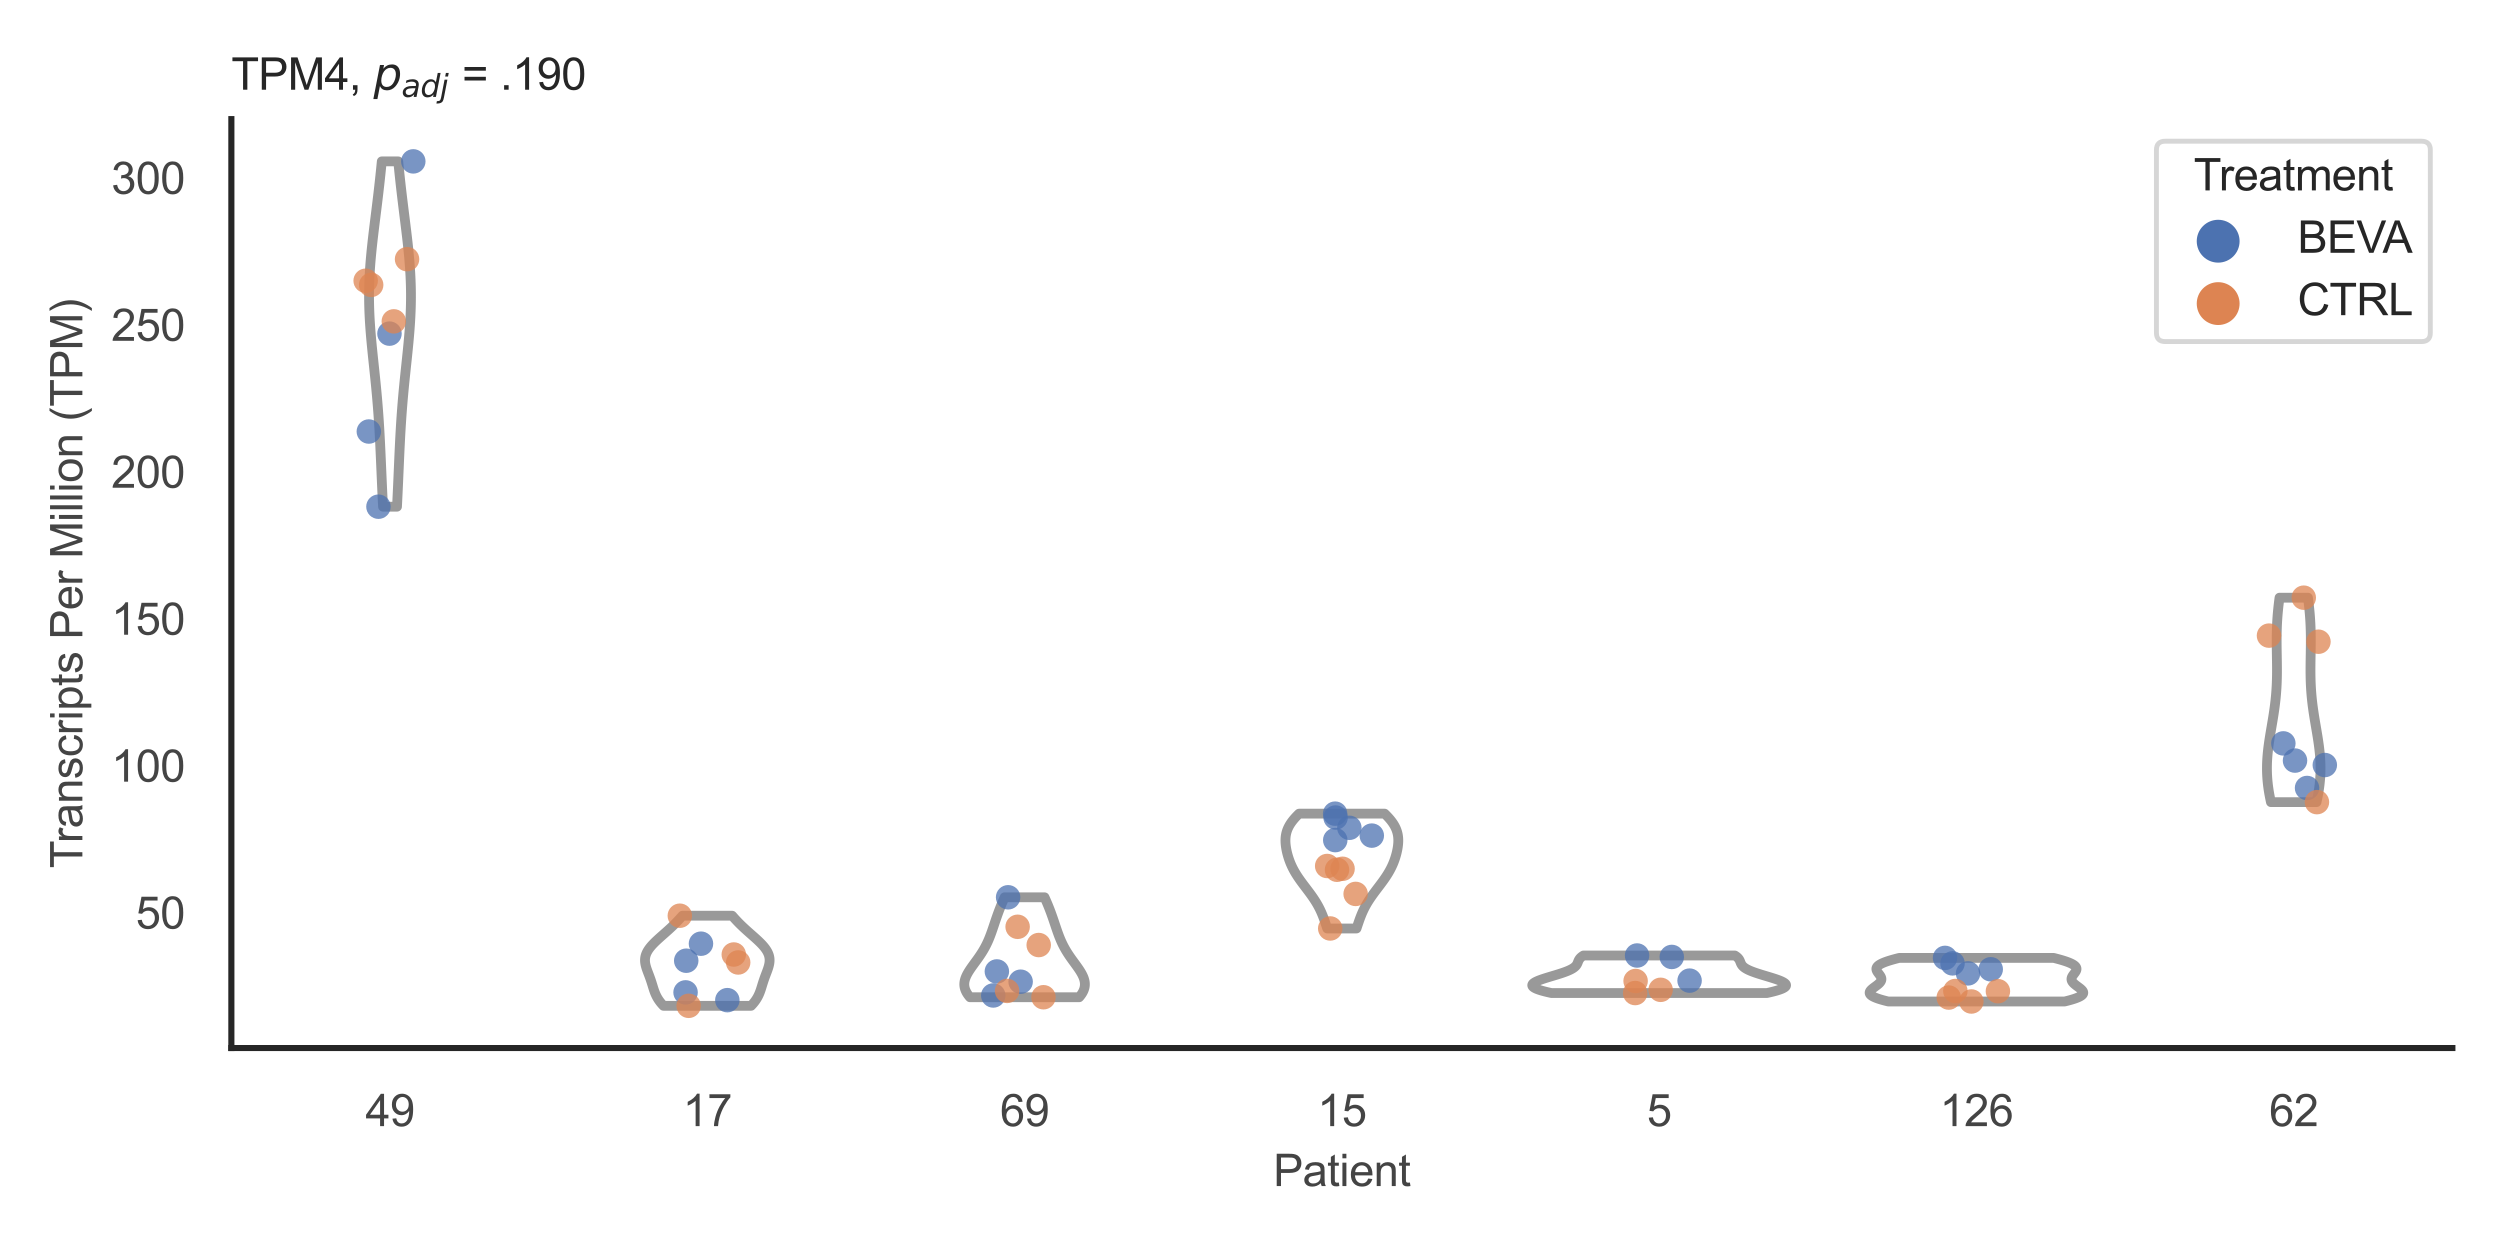 <?xml version="1.0" encoding="utf-8" standalone="no"?>
<!DOCTYPE svg PUBLIC "-//W3C//DTD SVG 1.1//EN"
  "http://www.w3.org/Graphics/SVG/1.1/DTD/svg11.dtd">
<svg xmlns:xlink="http://www.w3.org/1999/xlink" width="510.236pt" height="255.118pt" viewBox="0 0 510.236 255.118" xmlns="http://www.w3.org/2000/svg" version="1.1">
 <defs>
  <style type="text/css">*{stroke-linejoin: round; stroke-linecap: butt}</style>
 </defs>
 <g id="figure_1">
  <g id="patch_1">
   <path d="M 0 255.118 
L 510.236 255.118 
L 510.236 0 
L 0 0 
z
" style="fill: #ffffff"/>
  </g>
  <g id="axes_1">
   <g id="patch_2">
    <path d="M 47.22 213.898 
L 500.516 213.898 
L 500.516 24.32 
L 47.22 24.32 
z
" style="fill: #ffffff"/>
   </g>
   <g id="matplotlib.axis_1">
    <g id="xtick_1">
     <g id="text_1">
      <!-- 49 -->
      <g style="fill: #444444" transform="translate(74.593 229.84)scale(0.09 -0.09)">
       <defs>
        <path id="ArialMT-34" d="M 2069 0 
L 2069 1097 
L 81 1097 
L 81 1613 
L 2172 4581 
L 2631 4581 
L 2631 1613 
L 3250 1613 
L 3250 1097 
L 2631 1097 
L 2631 0 
L 2069 0 
z
M 2069 1613 
L 2069 3678 
L 634 1613 
L 2069 1613 
z
" transform="scale(0.016)"/>
        <path id="ArialMT-39" d="M 350 1059 
L 891 1109 
Q 959 728 1153 556 
Q 1347 384 1650 384 
Q 1909 384 2104 503 
Q 2300 622 2425 820 
Q 2550 1019 2634 1356 
Q 2719 1694 2719 2044 
Q 2719 2081 2716 2156 
Q 2547 1888 2255 1720 
Q 1963 1553 1622 1553 
Q 1053 1553 659 1965 
Q 266 2378 266 3053 
Q 266 3750 677 4175 
Q 1088 4600 1706 4600 
Q 2153 4600 2523 4359 
Q 2894 4119 3086 3673 
Q 3278 3228 3278 2384 
Q 3278 1506 3087 986 
Q 2897 466 2520 194 
Q 2144 -78 1638 -78 
Q 1100 -78 759 220 
Q 419 519 350 1059 
z
M 2653 3081 
Q 2653 3566 2395 3850 
Q 2138 4134 1775 4134 
Q 1400 4134 1122 3828 
Q 844 3522 844 3034 
Q 844 2597 1108 2323 
Q 1372 2050 1759 2050 
Q 2150 2050 2401 2323 
Q 2653 2597 2653 3081 
z
" transform="scale(0.016)"/>
       </defs>
       <use xlink:href="#ArialMT-34"/>
       <use xlink:href="#ArialMT-39" x="55.615"/>
      </g>
     </g>
    </g>
    <g id="xtick_2">
     <g id="text_2">
      <!-- 17 -->
      <g style="fill: #444444" transform="translate(139.35 229.84)scale(0.09 -0.09)">
       <defs>
        <path id="ArialMT-31" d="M 2384 0 
L 1822 0 
L 1822 3584 
Q 1619 3391 1289 3197 
Q 959 3003 697 2906 
L 697 3450 
Q 1169 3672 1522 3987 
Q 1875 4303 2022 4600 
L 2384 4600 
L 2384 0 
z
" transform="scale(0.016)"/>
        <path id="ArialMT-37" d="M 303 3981 
L 303 4522 
L 3269 4522 
L 3269 4084 
Q 2831 3619 2401 2847 
Q 1972 2075 1738 1259 
Q 1569 684 1522 0 
L 944 0 
Q 953 541 1156 1306 
Q 1359 2072 1739 2783 
Q 2119 3494 2547 3981 
L 303 3981 
z
" transform="scale(0.016)"/>
       </defs>
       <use xlink:href="#ArialMT-31"/>
       <use xlink:href="#ArialMT-37" x="55.615"/>
      </g>
     </g>
    </g>
    <g id="xtick_3">
     <g id="text_3">
      <!-- 69 -->
      <g style="fill: #444444" transform="translate(204.107 229.84)scale(0.09 -0.09)">
       <defs>
        <path id="ArialMT-36" d="M 3184 3459 
L 2625 3416 
Q 2550 3747 2413 3897 
Q 2184 4138 1850 4138 
Q 1581 4138 1378 3988 
Q 1113 3794 959 3422 
Q 806 3050 800 2363 
Q 1003 2672 1297 2822 
Q 1591 2972 1913 2972 
Q 2475 2972 2870 2558 
Q 3266 2144 3266 1488 
Q 3266 1056 3080 686 
Q 2894 316 2569 119 
Q 2244 -78 1831 -78 
Q 1128 -78 684 439 
Q 241 956 241 2144 
Q 241 3472 731 4075 
Q 1159 4600 1884 4600 
Q 2425 4600 2770 4297 
Q 3116 3994 3184 3459 
z
M 888 1484 
Q 888 1194 1011 928 
Q 1134 663 1356 523 
Q 1578 384 1822 384 
Q 2178 384 2434 671 
Q 2691 959 2691 1453 
Q 2691 1928 2437 2201 
Q 2184 2475 1800 2475 
Q 1419 2475 1153 2201 
Q 888 1928 888 1484 
z
" transform="scale(0.016)"/>
       </defs>
       <use xlink:href="#ArialMT-36"/>
       <use xlink:href="#ArialMT-39" x="55.615"/>
      </g>
     </g>
    </g>
    <g id="xtick_4">
     <g id="text_4">
      <!-- 15 -->
      <g style="fill: #444444" transform="translate(268.863 229.84)scale(0.09 -0.09)">
       <defs>
        <path id="ArialMT-35" d="M 266 1200 
L 856 1250 
Q 922 819 1161 601 
Q 1400 384 1738 384 
Q 2144 384 2425 690 
Q 2706 997 2706 1503 
Q 2706 1984 2436 2262 
Q 2166 2541 1728 2541 
Q 1456 2541 1237 2417 
Q 1019 2294 894 2097 
L 366 2166 
L 809 4519 
L 3088 4519 
L 3088 3981 
L 1259 3981 
L 1013 2750 
Q 1425 3038 1878 3038 
Q 2478 3038 2890 2622 
Q 3303 2206 3303 1553 
Q 3303 931 2941 478 
Q 2500 -78 1738 -78 
Q 1113 -78 717 272 
Q 322 622 266 1200 
z
" transform="scale(0.016)"/>
       </defs>
       <use xlink:href="#ArialMT-31"/>
       <use xlink:href="#ArialMT-35" x="55.615"/>
      </g>
     </g>
    </g>
    <g id="xtick_5">
     <g id="text_5">
      <!-- 5 -->
      <g style="fill: #444444" transform="translate(336.122 229.84)scale(0.09 -0.09)">
       <use xlink:href="#ArialMT-35"/>
      </g>
     </g>
    </g>
    <g id="xtick_6">
     <g id="text_6">
      <!-- 126 -->
      <g style="fill: #444444" transform="translate(395.874 229.84)scale(0.09 -0.09)">
       <defs>
        <path id="ArialMT-32" d="M 3222 541 
L 3222 0 
L 194 0 
Q 188 203 259 391 
Q 375 700 629 1000 
Q 884 1300 1366 1694 
Q 2113 2306 2375 2664 
Q 2638 3022 2638 3341 
Q 2638 3675 2398 3904 
Q 2159 4134 1775 4134 
Q 1369 4134 1125 3890 
Q 881 3647 878 3216 
L 300 3275 
Q 359 3922 746 4261 
Q 1134 4600 1788 4600 
Q 2447 4600 2831 4234 
Q 3216 3869 3216 3328 
Q 3216 3053 3103 2787 
Q 2991 2522 2730 2228 
Q 2469 1934 1863 1422 
Q 1356 997 1212 845 
Q 1069 694 975 541 
L 3222 541 
z
" transform="scale(0.016)"/>
       </defs>
       <use xlink:href="#ArialMT-31"/>
       <use xlink:href="#ArialMT-32" x="55.615"/>
       <use xlink:href="#ArialMT-36" x="111.23"/>
      </g>
     </g>
    </g>
    <g id="xtick_7">
     <g id="text_7">
      <!-- 62 -->
      <g style="fill: #444444" transform="translate(463.133 229.84)scale(0.09 -0.09)">
       <use xlink:href="#ArialMT-36"/>
       <use xlink:href="#ArialMT-32" x="55.615"/>
      </g>
     </g>
    </g>
    <g id="text_8">
     <!-- Patient -->
     <g style="fill: #444444" transform="translate(259.859 242.071)scale(0.09 -0.09)">
      <defs>
       <path id="ArialMT-50" d="M 494 0 
L 494 4581 
L 2222 4581 
Q 2678 4581 2919 4538 
Q 3256 4481 3484 4323 
Q 3713 4166 3852 3881 
Q 3991 3597 3991 3256 
Q 3991 2672 3619 2267 
Q 3247 1863 2275 1863 
L 1100 1863 
L 1100 0 
L 494 0 
z
M 1100 2403 
L 2284 2403 
Q 2872 2403 3119 2622 
Q 3366 2841 3366 3238 
Q 3366 3525 3220 3729 
Q 3075 3934 2838 4000 
Q 2684 4041 2272 4041 
L 1100 4041 
L 1100 2403 
z
" transform="scale(0.016)"/>
       <path id="ArialMT-61" d="M 2588 409 
Q 2275 144 1986 34 
Q 1697 -75 1366 -75 
Q 819 -75 525 192 
Q 231 459 231 875 
Q 231 1119 342 1320 
Q 453 1522 633 1644 
Q 813 1766 1038 1828 
Q 1203 1872 1538 1913 
Q 2219 1994 2541 2106 
Q 2544 2222 2544 2253 
Q 2544 2597 2384 2738 
Q 2169 2928 1744 2928 
Q 1347 2928 1158 2789 
Q 969 2650 878 2297 
L 328 2372 
Q 403 2725 575 2942 
Q 747 3159 1072 3276 
Q 1397 3394 1825 3394 
Q 2250 3394 2515 3294 
Q 2781 3194 2906 3042 
Q 3031 2891 3081 2659 
Q 3109 2516 3109 2141 
L 3109 1391 
Q 3109 606 3145 398 
Q 3181 191 3288 0 
L 2700 0 
Q 2613 175 2588 409 
z
M 2541 1666 
Q 2234 1541 1622 1453 
Q 1275 1403 1131 1340 
Q 988 1278 909 1158 
Q 831 1038 831 891 
Q 831 666 1001 516 
Q 1172 366 1500 366 
Q 1825 366 2078 508 
Q 2331 650 2450 897 
Q 2541 1088 2541 1459 
L 2541 1666 
z
" transform="scale(0.016)"/>
       <path id="ArialMT-74" d="M 1650 503 
L 1731 6 
Q 1494 -44 1306 -44 
Q 1000 -44 831 53 
Q 663 150 594 308 
Q 525 466 525 972 
L 525 2881 
L 113 2881 
L 113 3319 
L 525 3319 
L 525 4141 
L 1084 4478 
L 1084 3319 
L 1650 3319 
L 1650 2881 
L 1084 2881 
L 1084 941 
Q 1084 700 1114 631 
Q 1144 563 1211 522 
Q 1278 481 1403 481 
Q 1497 481 1650 503 
z
" transform="scale(0.016)"/>
       <path id="ArialMT-69" d="M 425 3934 
L 425 4581 
L 988 4581 
L 988 3934 
L 425 3934 
z
M 425 0 
L 425 3319 
L 988 3319 
L 988 0 
L 425 0 
z
" transform="scale(0.016)"/>
       <path id="ArialMT-65" d="M 2694 1069 
L 3275 997 
Q 3138 488 2766 206 
Q 2394 -75 1816 -75 
Q 1088 -75 661 373 
Q 234 822 234 1631 
Q 234 2469 665 2931 
Q 1097 3394 1784 3394 
Q 2450 3394 2872 2941 
Q 3294 2488 3294 1666 
Q 3294 1616 3291 1516 
L 816 1516 
Q 847 969 1125 678 
Q 1403 388 1819 388 
Q 2128 388 2347 550 
Q 2566 713 2694 1069 
z
M 847 1978 
L 2700 1978 
Q 2663 2397 2488 2606 
Q 2219 2931 1791 2931 
Q 1403 2931 1139 2672 
Q 875 2413 847 1978 
z
" transform="scale(0.016)"/>
       <path id="ArialMT-6e" d="M 422 0 
L 422 3319 
L 928 3319 
L 928 2847 
Q 1294 3394 1984 3394 
Q 2284 3394 2536 3286 
Q 2788 3178 2913 3003 
Q 3038 2828 3088 2588 
Q 3119 2431 3119 2041 
L 3119 0 
L 2556 0 
L 2556 2019 
Q 2556 2363 2490 2533 
Q 2425 2703 2258 2804 
Q 2091 2906 1866 2906 
Q 1506 2906 1245 2678 
Q 984 2450 984 1813 
L 984 0 
L 422 0 
z
" transform="scale(0.016)"/>
      </defs>
      <use xlink:href="#ArialMT-50"/>
      <use xlink:href="#ArialMT-61" x="66.699"/>
      <use xlink:href="#ArialMT-74" x="122.314"/>
      <use xlink:href="#ArialMT-69" x="150.098"/>
      <use xlink:href="#ArialMT-65" x="172.314"/>
      <use xlink:href="#ArialMT-6e" x="227.93"/>
      <use xlink:href="#ArialMT-74" x="283.545"/>
     </g>
    </g>
   </g>
   <g id="matplotlib.axis_2">
    <g id="ytick_1">
     <g id="text_9">
      <!-- 50 -->
      <g style="fill: #444444" transform="translate(27.71 189.525)scale(0.09 -0.09)">
       <defs>
        <path id="ArialMT-30" d="M 266 2259 
Q 266 3072 433 3567 
Q 600 4063 929 4331 
Q 1259 4600 1759 4600 
Q 2128 4600 2406 4451 
Q 2684 4303 2865 4023 
Q 3047 3744 3150 3342 
Q 3253 2941 3253 2259 
Q 3253 1453 3087 958 
Q 2922 463 2592 192 
Q 2263 -78 1759 -78 
Q 1097 -78 719 397 
Q 266 969 266 2259 
z
M 844 2259 
Q 844 1131 1108 757 
Q 1372 384 1759 384 
Q 2147 384 2411 759 
Q 2675 1134 2675 2259 
Q 2675 3391 2411 3762 
Q 2147 4134 1753 4134 
Q 1366 4134 1134 3806 
Q 844 3388 844 2259 
z
" transform="scale(0.016)"/>
       </defs>
       <use xlink:href="#ArialMT-35"/>
       <use xlink:href="#ArialMT-30" x="55.615"/>
      </g>
     </g>
    </g>
    <g id="ytick_2">
     <g id="text_10">
      <!-- 100 -->
      <g style="fill: #444444" transform="translate(22.705 159.533)scale(0.09 -0.09)">
       <use xlink:href="#ArialMT-31"/>
       <use xlink:href="#ArialMT-30" x="55.615"/>
       <use xlink:href="#ArialMT-30" x="111.23"/>
      </g>
     </g>
    </g>
    <g id="ytick_3">
     <g id="text_11">
      <!-- 150 -->
      <g style="fill: #444444" transform="translate(22.705 129.541)scale(0.09 -0.09)">
       <use xlink:href="#ArialMT-31"/>
       <use xlink:href="#ArialMT-35" x="55.615"/>
       <use xlink:href="#ArialMT-30" x="111.23"/>
      </g>
     </g>
    </g>
    <g id="ytick_4">
     <g id="text_12">
      <!-- 200 -->
      <g style="fill: #444444" transform="translate(22.705 99.549)scale(0.09 -0.09)">
       <use xlink:href="#ArialMT-32"/>
       <use xlink:href="#ArialMT-30" x="55.615"/>
       <use xlink:href="#ArialMT-30" x="111.23"/>
      </g>
     </g>
    </g>
    <g id="ytick_5">
     <g id="text_13">
      <!-- 250 -->
      <g style="fill: #444444" transform="translate(22.705 69.557)scale(0.09 -0.09)">
       <use xlink:href="#ArialMT-32"/>
       <use xlink:href="#ArialMT-35" x="55.615"/>
       <use xlink:href="#ArialMT-30" x="111.23"/>
      </g>
     </g>
    </g>
    <g id="ytick_6">
     <g id="text_14">
      <!-- 300 -->
      <g style="fill: #444444" transform="translate(22.705 39.565)scale(0.09 -0.09)">
       <defs>
        <path id="ArialMT-33" d="M 269 1209 
L 831 1284 
Q 928 806 1161 595 
Q 1394 384 1728 384 
Q 2125 384 2398 659 
Q 2672 934 2672 1341 
Q 2672 1728 2419 1979 
Q 2166 2231 1775 2231 
Q 1616 2231 1378 2169 
L 1441 2663 
Q 1497 2656 1531 2656 
Q 1891 2656 2178 2843 
Q 2466 3031 2466 3422 
Q 2466 3731 2256 3934 
Q 2047 4138 1716 4138 
Q 1388 4138 1169 3931 
Q 950 3725 888 3313 
L 325 3413 
Q 428 3978 793 4289 
Q 1159 4600 1703 4600 
Q 2078 4600 2393 4439 
Q 2709 4278 2876 4000 
Q 3044 3722 3044 3409 
Q 3044 3113 2884 2869 
Q 2725 2625 2413 2481 
Q 2819 2388 3044 2092 
Q 3269 1797 3269 1353 
Q 3269 753 2831 336 
Q 2394 -81 1725 -81 
Q 1122 -81 723 278 
Q 325 638 269 1209 
z
" transform="scale(0.016)"/>
       </defs>
       <use xlink:href="#ArialMT-33"/>
       <use xlink:href="#ArialMT-30" x="55.615"/>
       <use xlink:href="#ArialMT-30" x="111.23"/>
      </g>
     </g>
    </g>
    <g id="text_15">
     <!-- Transcripts Per Million (TPM) -->
     <g style="fill: #444444" transform="translate(16.811 177.194)rotate(-90)scale(0.09 -0.09)">
      <defs>
       <path id="ArialMT-54" d="M 1659 0 
L 1659 4041 
L 150 4041 
L 150 4581 
L 3781 4581 
L 3781 4041 
L 2266 4041 
L 2266 0 
L 1659 0 
z
" transform="scale(0.016)"/>
       <path id="ArialMT-72" d="M 416 0 
L 416 3319 
L 922 3319 
L 922 2816 
Q 1116 3169 1280 3281 
Q 1444 3394 1641 3394 
Q 1925 3394 2219 3213 
L 2025 2691 
Q 1819 2813 1613 2813 
Q 1428 2813 1281 2702 
Q 1134 2591 1072 2394 
Q 978 2094 978 1738 
L 978 0 
L 416 0 
z
" transform="scale(0.016)"/>
       <path id="ArialMT-73" d="M 197 991 
L 753 1078 
Q 800 744 1014 566 
Q 1228 388 1613 388 
Q 2000 388 2187 545 
Q 2375 703 2375 916 
Q 2375 1106 2209 1216 
Q 2094 1291 1634 1406 
Q 1016 1563 777 1677 
Q 538 1791 414 1992 
Q 291 2194 291 2438 
Q 291 2659 392 2848 
Q 494 3038 669 3163 
Q 800 3259 1026 3326 
Q 1253 3394 1513 3394 
Q 1903 3394 2198 3281 
Q 2494 3169 2634 2976 
Q 2775 2784 2828 2463 
L 2278 2388 
Q 2241 2644 2061 2787 
Q 1881 2931 1553 2931 
Q 1166 2931 1000 2803 
Q 834 2675 834 2503 
Q 834 2394 903 2306 
Q 972 2216 1119 2156 
Q 1203 2125 1616 2013 
Q 2213 1853 2448 1751 
Q 2684 1650 2818 1456 
Q 2953 1263 2953 975 
Q 2953 694 2789 445 
Q 2625 197 2315 61 
Q 2006 -75 1616 -75 
Q 969 -75 630 194 
Q 291 463 197 991 
z
" transform="scale(0.016)"/>
       <path id="ArialMT-63" d="M 2588 1216 
L 3141 1144 
Q 3050 572 2676 248 
Q 2303 -75 1759 -75 
Q 1078 -75 664 370 
Q 250 816 250 1647 
Q 250 2184 428 2587 
Q 606 2991 970 3192 
Q 1334 3394 1763 3394 
Q 2303 3394 2647 3120 
Q 2991 2847 3088 2344 
L 2541 2259 
Q 2463 2594 2264 2762 
Q 2066 2931 1784 2931 
Q 1359 2931 1093 2626 
Q 828 2322 828 1663 
Q 828 994 1084 691 
Q 1341 388 1753 388 
Q 2084 388 2306 591 
Q 2528 794 2588 1216 
z
" transform="scale(0.016)"/>
       <path id="ArialMT-70" d="M 422 -1272 
L 422 3319 
L 934 3319 
L 934 2888 
Q 1116 3141 1344 3267 
Q 1572 3394 1897 3394 
Q 2322 3394 2647 3175 
Q 2972 2956 3137 2557 
Q 3303 2159 3303 1684 
Q 3303 1175 3120 767 
Q 2938 359 2589 142 
Q 2241 -75 1856 -75 
Q 1575 -75 1351 44 
Q 1128 163 984 344 
L 984 -1272 
L 422 -1272 
z
M 931 1641 
Q 931 1000 1190 694 
Q 1450 388 1819 388 
Q 2194 388 2461 705 
Q 2728 1022 2728 1688 
Q 2728 2322 2467 2637 
Q 2206 2953 1844 2953 
Q 1484 2953 1207 2617 
Q 931 2281 931 1641 
z
" transform="scale(0.016)"/>
       <path id="ArialMT-20" transform="scale(0.016)"/>
       <path id="ArialMT-4d" d="M 475 0 
L 475 4581 
L 1388 4581 
L 2472 1338 
Q 2622 884 2691 659 
Q 2769 909 2934 1394 
L 4031 4581 
L 4847 4581 
L 4847 0 
L 4263 0 
L 4263 3834 
L 2931 0 
L 2384 0 
L 1059 3900 
L 1059 0 
L 475 0 
z
" transform="scale(0.016)"/>
       <path id="ArialMT-6c" d="M 409 0 
L 409 4581 
L 972 4581 
L 972 0 
L 409 0 
z
" transform="scale(0.016)"/>
       <path id="ArialMT-6f" d="M 213 1659 
Q 213 2581 725 3025 
Q 1153 3394 1769 3394 
Q 2453 3394 2887 2945 
Q 3322 2497 3322 1706 
Q 3322 1066 3130 698 
Q 2938 331 2570 128 
Q 2203 -75 1769 -75 
Q 1072 -75 642 372 
Q 213 819 213 1659 
z
M 791 1659 
Q 791 1022 1069 705 
Q 1347 388 1769 388 
Q 2188 388 2466 706 
Q 2744 1025 2744 1678 
Q 2744 2294 2464 2611 
Q 2184 2928 1769 2928 
Q 1347 2928 1069 2612 
Q 791 2297 791 1659 
z
" transform="scale(0.016)"/>
       <path id="ArialMT-28" d="M 1497 -1347 
Q 1031 -759 709 28 
Q 388 816 388 1659 
Q 388 2403 628 3084 
Q 909 3875 1497 4659 
L 1900 4659 
Q 1522 4009 1400 3731 
Q 1209 3300 1100 2831 
Q 966 2247 966 1656 
Q 966 153 1900 -1347 
L 1497 -1347 
z
" transform="scale(0.016)"/>
       <path id="ArialMT-29" d="M 791 -1347 
L 388 -1347 
Q 1322 153 1322 1656 
Q 1322 2244 1188 2822 
Q 1081 3291 891 3722 
Q 769 4003 388 4659 
L 791 4659 
Q 1378 3875 1659 3084 
Q 1900 2403 1900 1659 
Q 1900 816 1576 28 
Q 1253 -759 791 -1347 
z
" transform="scale(0.016)"/>
      </defs>
      <use xlink:href="#ArialMT-54"/>
      <use xlink:href="#ArialMT-72" x="57.334"/>
      <use xlink:href="#ArialMT-61" x="90.635"/>
      <use xlink:href="#ArialMT-6e" x="146.25"/>
      <use xlink:href="#ArialMT-73" x="201.865"/>
      <use xlink:href="#ArialMT-63" x="251.865"/>
      <use xlink:href="#ArialMT-72" x="301.865"/>
      <use xlink:href="#ArialMT-69" x="335.166"/>
      <use xlink:href="#ArialMT-70" x="357.383"/>
      <use xlink:href="#ArialMT-74" x="412.998"/>
      <use xlink:href="#ArialMT-73" x="440.781"/>
      <use xlink:href="#ArialMT-20" x="490.781"/>
      <use xlink:href="#ArialMT-50" x="518.564"/>
      <use xlink:href="#ArialMT-65" x="585.264"/>
      <use xlink:href="#ArialMT-72" x="640.879"/>
      <use xlink:href="#ArialMT-20" x="674.18"/>
      <use xlink:href="#ArialMT-4d" x="701.963"/>
      <use xlink:href="#ArialMT-69" x="785.264"/>
      <use xlink:href="#ArialMT-6c" x="807.48"/>
      <use xlink:href="#ArialMT-6c" x="829.697"/>
      <use xlink:href="#ArialMT-69" x="851.914"/>
      <use xlink:href="#ArialMT-6f" x="874.131"/>
      <use xlink:href="#ArialMT-6e" x="929.746"/>
      <use xlink:href="#ArialMT-20" x="985.361"/>
      <use xlink:href="#ArialMT-28" x="1013.145"/>
      <use xlink:href="#ArialMT-54" x="1046.445"/>
      <use xlink:href="#ArialMT-50" x="1107.529"/>
      <use xlink:href="#ArialMT-4d" x="1174.229"/>
      <use xlink:href="#ArialMT-29" x="1257.529"/>
     </g>
    </g>
   </g>
   <g id="PolyCollection_1">
    <defs>
     <path id="mf238106a4c" d="M 81.025 -151.705 
L 78.172 -151.705 
L 78.136 -152.417 
L 78.101 -153.129 
L 78.066 -153.841 
L 78.032 -154.553 
L 77.999 -155.264 
L 77.967 -155.976 
L 77.935 -156.688 
L 77.904 -157.4 
L 77.872 -158.112 
L 77.842 -158.824 
L 77.811 -159.536 
L 77.78 -160.248 
L 77.749 -160.959 
L 77.717 -161.671 
L 77.686 -162.383 
L 77.653 -163.095 
L 77.619 -163.807 
L 77.585 -164.519 
L 77.549 -165.231 
L 77.511 -165.943 
L 77.473 -166.654 
L 77.432 -167.366 
L 77.389 -168.078 
L 77.345 -168.79 
L 77.298 -169.502 
L 77.249 -170.214 
L 77.198 -170.926 
L 77.144 -171.638 
L 77.088 -172.349 
L 77.029 -173.061 
L 76.969 -173.773 
L 76.905 -174.485 
L 76.84 -175.197 
L 76.773 -175.909 
L 76.704 -176.621 
L 76.633 -177.333 
L 76.56 -178.044 
L 76.487 -178.756 
L 76.412 -179.468 
L 76.337 -180.18 
L 76.262 -180.892 
L 76.187 -181.604 
L 76.112 -182.316 
L 76.039 -183.028 
L 75.967 -183.74 
L 75.896 -184.451 
L 75.828 -185.163 
L 75.762 -185.875 
L 75.7 -186.587 
L 75.641 -187.299 
L 75.586 -188.011 
L 75.535 -188.723 
L 75.489 -189.435 
L 75.448 -190.146 
L 75.412 -190.858 
L 75.382 -191.57 
L 75.358 -192.282 
L 75.34 -192.994 
L 75.328 -193.706 
L 75.322 -194.418 
L 75.323 -195.13 
L 75.33 -195.841 
L 75.344 -196.553 
L 75.364 -197.265 
L 75.39 -197.977 
L 75.423 -198.689 
L 75.461 -199.401 
L 75.505 -200.113 
L 75.555 -200.825 
L 75.609 -201.536 
L 75.669 -202.248 
L 75.733 -202.96 
L 75.801 -203.672 
L 75.873 -204.384 
L 75.949 -205.096 
L 76.027 -205.808 
L 76.108 -206.52 
L 76.191 -207.231 
L 76.276 -207.943 
L 76.362 -208.655 
L 76.45 -209.367 
L 76.538 -210.079 
L 76.627 -210.791 
L 76.715 -211.503 
L 76.804 -212.215 
L 76.892 -212.927 
L 76.979 -213.638 
L 77.065 -214.35 
L 77.151 -215.062 
L 77.235 -215.774 
L 77.317 -216.486 
L 77.398 -217.198 
L 77.478 -217.91 
L 77.556 -218.622 
L 77.632 -219.333 
L 77.706 -220.045 
L 77.779 -220.757 
L 77.85 -221.469 
L 77.919 -222.181 
L 81.278 -222.181 
L 81.278 -222.181 
L 81.347 -221.469 
L 81.418 -220.757 
L 81.49 -220.045 
L 81.565 -219.333 
L 81.641 -218.622 
L 81.719 -217.91 
L 81.798 -217.198 
L 81.879 -216.486 
L 81.962 -215.774 
L 82.046 -215.062 
L 82.131 -214.35 
L 82.218 -213.638 
L 82.305 -212.927 
L 82.393 -212.215 
L 82.481 -211.503 
L 82.57 -210.791 
L 82.659 -210.079 
L 82.747 -209.367 
L 82.834 -208.655 
L 82.921 -207.943 
L 83.006 -207.231 
L 83.089 -206.52 
L 83.17 -205.808 
L 83.248 -205.096 
L 83.323 -204.384 
L 83.395 -203.672 
L 83.464 -202.96 
L 83.528 -202.248 
L 83.587 -201.536 
L 83.642 -200.825 
L 83.691 -200.113 
L 83.735 -199.401 
L 83.774 -198.689 
L 83.806 -197.977 
L 83.833 -197.265 
L 83.853 -196.553 
L 83.866 -195.841 
L 83.874 -195.13 
L 83.875 -194.418 
L 83.869 -193.706 
L 83.857 -192.994 
L 83.839 -192.282 
L 83.815 -191.57 
L 83.784 -190.858 
L 83.749 -190.146 
L 83.708 -189.435 
L 83.662 -188.723 
L 83.611 -188.011 
L 83.556 -187.299 
L 83.497 -186.587 
L 83.434 -185.875 
L 83.369 -185.163 
L 83.3 -184.451 
L 83.23 -183.74 
L 83.158 -183.028 
L 83.084 -182.316 
L 83.01 -181.604 
L 82.934 -180.892 
L 82.859 -180.18 
L 82.784 -179.468 
L 82.71 -178.756 
L 82.636 -178.044 
L 82.564 -177.333 
L 82.493 -176.621 
L 82.424 -175.909 
L 82.356 -175.197 
L 82.291 -174.485 
L 82.228 -173.773 
L 82.167 -173.061 
L 82.109 -172.349 
L 82.053 -171.638 
L 81.999 -170.926 
L 81.948 -170.214 
L 81.899 -169.502 
L 81.852 -168.79 
L 81.807 -168.078 
L 81.765 -167.366 
L 81.724 -166.654 
L 81.685 -165.943 
L 81.648 -165.231 
L 81.612 -164.519 
L 81.577 -163.807 
L 81.544 -163.095 
L 81.511 -162.383 
L 81.479 -161.671 
L 81.448 -160.959 
L 81.417 -160.248 
L 81.386 -159.536 
L 81.355 -158.824 
L 81.324 -158.112 
L 81.293 -157.4 
L 81.262 -156.688 
L 81.23 -155.976 
L 81.197 -155.264 
L 81.164 -154.553 
L 81.13 -153.841 
L 81.096 -153.129 
L 81.061 -152.417 
L 81.025 -151.705 
z
" style="stroke: #999999; stroke-width: 2"/>
    </defs>
    <g clip-path="url(#pbe20ededb8)">
     <use xlink:href="#mf238106a4c" x="0" y="255.118" style="fill: #ffffff; stroke: #999999; stroke-width: 2"/>
    </g>
   </g>
   <g id="PolyCollection_2">
    <defs>
     <path id="mecd6081f58" d="M 153.291 -49.837 
L 135.419 -49.837 
L 135.244 -50.023 
L 135.078 -50.209 
L 134.92 -50.394 
L 134.77 -50.58 
L 134.629 -50.766 
L 134.496 -50.952 
L 134.371 -51.137 
L 134.254 -51.323 
L 134.145 -51.509 
L 134.043 -51.695 
L 133.948 -51.88 
L 133.859 -52.066 
L 133.776 -52.252 
L 133.698 -52.438 
L 133.625 -52.623 
L 133.556 -52.809 
L 133.49 -52.995 
L 133.427 -53.18 
L 133.367 -53.366 
L 133.308 -53.552 
L 133.251 -53.738 
L 133.194 -53.923 
L 133.137 -54.109 
L 133.079 -54.295 
L 133.021 -54.481 
L 132.962 -54.666 
L 132.902 -54.852 
L 132.84 -55.038 
L 132.777 -55.224 
L 132.712 -55.409 
L 132.645 -55.595 
L 132.577 -55.781 
L 132.508 -55.967 
L 132.438 -56.152 
L 132.367 -56.338 
L 132.296 -56.524 
L 132.226 -56.709 
L 132.157 -56.895 
L 132.089 -57.081 
L 132.023 -57.267 
L 131.96 -57.452 
L 131.901 -57.638 
L 131.846 -57.824 
L 131.795 -58.01 
L 131.751 -58.195 
L 131.713 -58.381 
L 131.682 -58.567 
L 131.659 -58.753 
L 131.645 -58.938 
L 131.639 -59.124 
L 131.643 -59.31 
L 131.656 -59.496 
L 131.68 -59.681 
L 131.715 -59.867 
L 131.76 -60.053 
L 131.816 -60.239 
L 131.884 -60.424 
L 131.962 -60.61 
L 132.052 -60.796 
L 132.152 -60.981 
L 132.263 -61.167 
L 132.385 -61.353 
L 132.516 -61.539 
L 132.657 -61.724 
L 132.807 -61.91 
L 132.966 -62.096 
L 133.132 -62.282 
L 133.306 -62.467 
L 133.487 -62.653 
L 133.673 -62.839 
L 133.865 -63.025 
L 134.062 -63.21 
L 134.262 -63.396 
L 134.466 -63.582 
L 134.672 -63.768 
L 134.881 -63.953 
L 135.09 -64.139 
L 135.301 -64.325 
L 135.511 -64.51 
L 135.721 -64.696 
L 135.931 -64.882 
L 136.139 -65.068 
L 136.346 -65.253 
L 136.55 -65.439 
L 136.753 -65.625 
L 136.952 -65.811 
L 137.149 -65.996 
L 137.343 -66.182 
L 137.535 -66.368 
L 137.723 -66.554 
L 137.907 -66.739 
L 138.089 -66.925 
L 138.268 -67.111 
L 138.443 -67.297 
L 138.616 -67.482 
L 138.785 -67.668 
L 138.952 -67.854 
L 139.116 -68.04 
L 139.277 -68.225 
L 149.433 -68.225 
L 149.433 -68.225 
L 149.594 -68.04 
L 149.758 -67.854 
L 149.925 -67.668 
L 150.094 -67.482 
L 150.267 -67.297 
L 150.442 -67.111 
L 150.621 -66.925 
L 150.802 -66.739 
L 150.987 -66.554 
L 151.175 -66.368 
L 151.366 -66.182 
L 151.561 -65.996 
L 151.758 -65.811 
L 151.957 -65.625 
L 152.16 -65.439 
L 152.364 -65.253 
L 152.571 -65.068 
L 152.779 -64.882 
L 152.988 -64.696 
L 153.199 -64.51 
L 153.409 -64.325 
L 153.62 -64.139 
L 153.829 -63.953 
L 154.038 -63.768 
L 154.244 -63.582 
L 154.448 -63.396 
L 154.648 -63.21 
L 154.845 -63.025 
L 155.037 -62.839 
L 155.223 -62.653 
L 155.404 -62.467 
L 155.578 -62.282 
L 155.744 -62.096 
L 155.903 -61.91 
L 156.053 -61.724 
L 156.194 -61.539 
L 156.325 -61.353 
L 156.446 -61.167 
L 156.558 -60.981 
L 156.658 -60.796 
L 156.748 -60.61 
L 156.826 -60.424 
L 156.894 -60.239 
L 156.95 -60.053 
L 156.995 -59.867 
L 157.03 -59.681 
L 157.054 -59.496 
L 157.067 -59.31 
L 157.071 -59.124 
L 157.065 -58.938 
L 157.051 -58.753 
L 157.027 -58.567 
L 156.997 -58.381 
L 156.959 -58.195 
L 156.914 -58.01 
L 156.864 -57.824 
L 156.809 -57.638 
L 156.75 -57.452 
L 156.687 -57.267 
L 156.621 -57.081 
L 156.553 -56.895 
L 156.484 -56.709 
L 156.413 -56.524 
L 156.343 -56.338 
L 156.272 -56.152 
L 156.202 -55.967 
L 156.133 -55.781 
L 156.065 -55.595 
L 155.998 -55.409 
L 155.933 -55.224 
L 155.87 -55.038 
L 155.808 -54.852 
L 155.748 -54.666 
L 155.689 -54.481 
L 155.63 -54.295 
L 155.573 -54.109 
L 155.516 -53.923 
L 155.459 -53.738 
L 155.402 -53.552 
L 155.343 -53.366 
L 155.283 -53.18 
L 155.22 -52.995 
L 155.154 -52.809 
L 155.085 -52.623 
L 155.012 -52.438 
L 154.934 -52.252 
L 154.851 -52.066 
L 154.762 -51.88 
L 154.667 -51.695 
L 154.565 -51.509 
L 154.455 -51.323 
L 154.339 -51.137 
L 154.214 -50.952 
L 154.081 -50.766 
L 153.94 -50.58 
L 153.79 -50.394 
L 153.632 -50.209 
L 153.466 -50.023 
L 153.291 -49.837 
z
" style="stroke: #999999; stroke-width: 2"/>
    </defs>
    <g clip-path="url(#pbe20ededb8)">
     <use xlink:href="#mecd6081f58" x="0" y="255.118" style="fill: #ffffff; stroke: #999999; stroke-width: 2"/>
    </g>
   </g>
   <g id="PolyCollection_3">
    <defs>
     <path id="m9db710b71f" d="M 220.256 -51.586 
L 197.967 -51.586 
L 197.795 -51.792 
L 197.636 -51.998 
L 197.49 -52.204 
L 197.357 -52.41 
L 197.239 -52.616 
L 197.135 -52.822 
L 197.045 -53.029 
L 196.969 -53.235 
L 196.908 -53.441 
L 196.861 -53.647 
L 196.829 -53.853 
L 196.81 -54.059 
L 196.805 -54.265 
L 196.814 -54.471 
L 196.836 -54.677 
L 196.87 -54.883 
L 196.917 -55.089 
L 196.975 -55.295 
L 197.044 -55.501 
L 197.123 -55.707 
L 197.212 -55.913 
L 197.31 -56.119 
L 197.417 -56.325 
L 197.531 -56.531 
L 197.652 -56.738 
L 197.779 -56.944 
L 197.912 -57.15 
L 198.049 -57.356 
L 198.19 -57.562 
L 198.334 -57.768 
L 198.481 -57.974 
L 198.63 -58.18 
L 198.78 -58.386 
L 198.93 -58.592 
L 199.081 -58.798 
L 199.231 -59.004 
L 199.381 -59.21 
L 199.529 -59.416 
L 199.675 -59.622 
L 199.819 -59.828 
L 199.96 -60.034 
L 200.099 -60.24 
L 200.234 -60.447 
L 200.367 -60.653 
L 200.496 -60.859 
L 200.622 -61.065 
L 200.744 -61.271 
L 200.862 -61.477 
L 200.977 -61.683 
L 201.088 -61.889 
L 201.196 -62.095 
L 201.301 -62.301 
L 201.402 -62.507 
L 201.499 -62.713 
L 201.594 -62.919 
L 201.686 -63.125 
L 201.775 -63.331 
L 201.861 -63.537 
L 201.945 -63.743 
L 202.027 -63.949 
L 202.106 -64.156 
L 202.184 -64.362 
L 202.26 -64.568 
L 202.335 -64.774 
L 202.408 -64.98 
L 202.48 -65.186 
L 202.552 -65.392 
L 202.622 -65.598 
L 202.692 -65.804 
L 202.762 -66.01 
L 202.831 -66.216 
L 202.9 -66.422 
L 202.97 -66.628 
L 203.039 -66.834 
L 203.108 -67.04 
L 203.178 -67.246 
L 203.248 -67.452 
L 203.319 -67.658 
L 203.391 -67.865 
L 203.463 -68.071 
L 203.536 -68.277 
L 203.61 -68.483 
L 203.685 -68.689 
L 203.76 -68.895 
L 203.837 -69.101 
L 203.915 -69.307 
L 203.994 -69.513 
L 204.074 -69.719 
L 204.156 -69.925 
L 204.238 -70.131 
L 204.322 -70.337 
L 204.407 -70.543 
L 204.494 -70.749 
L 204.581 -70.955 
L 204.67 -71.161 
L 204.76 -71.367 
L 204.852 -71.574 
L 204.944 -71.78 
L 205.037 -71.986 
L 213.186 -71.986 
L 213.186 -71.986 
L 213.279 -71.78 
L 213.371 -71.574 
L 213.463 -71.367 
L 213.553 -71.161 
L 213.642 -70.955 
L 213.729 -70.749 
L 213.816 -70.543 
L 213.901 -70.337 
L 213.985 -70.131 
L 214.067 -69.925 
L 214.149 -69.719 
L 214.229 -69.513 
L 214.308 -69.307 
L 214.386 -69.101 
L 214.463 -68.895 
L 214.538 -68.689 
L 214.613 -68.483 
L 214.687 -68.277 
L 214.76 -68.071 
L 214.832 -67.865 
L 214.904 -67.658 
L 214.975 -67.452 
L 215.045 -67.246 
L 215.115 -67.04 
L 215.184 -66.834 
L 215.253 -66.628 
L 215.323 -66.422 
L 215.392 -66.216 
L 215.461 -66.01 
L 215.531 -65.804 
L 215.601 -65.598 
L 215.671 -65.392 
L 215.743 -65.186 
L 215.815 -64.98 
L 215.888 -64.774 
L 215.963 -64.568 
L 216.039 -64.362 
L 216.117 -64.156 
L 216.196 -63.949 
L 216.278 -63.743 
L 216.362 -63.537 
L 216.448 -63.331 
L 216.537 -63.125 
L 216.629 -62.919 
L 216.724 -62.713 
L 216.821 -62.507 
L 216.922 -62.301 
L 217.027 -62.095 
L 217.135 -61.889 
L 217.246 -61.683 
L 217.361 -61.477 
L 217.479 -61.271 
L 217.601 -61.065 
L 217.727 -60.859 
L 217.856 -60.653 
L 217.989 -60.447 
L 218.124 -60.24 
L 218.263 -60.034 
L 218.404 -59.828 
L 218.548 -59.622 
L 218.694 -59.416 
L 218.842 -59.21 
L 218.992 -59.004 
L 219.142 -58.798 
L 219.293 -58.592 
L 219.443 -58.386 
L 219.593 -58.18 
L 219.742 -57.974 
L 219.889 -57.768 
L 220.033 -57.562 
L 220.174 -57.356 
L 220.311 -57.15 
L 220.444 -56.944 
L 220.571 -56.738 
L 220.692 -56.531 
L 220.806 -56.325 
L 220.913 -56.119 
L 221.011 -55.913 
L 221.1 -55.707 
L 221.179 -55.501 
L 221.248 -55.295 
L 221.306 -55.089 
L 221.353 -54.883 
L 221.387 -54.677 
L 221.409 -54.471 
L 221.418 -54.265 
L 221.413 -54.059 
L 221.394 -53.853 
L 221.362 -53.647 
L 221.315 -53.441 
L 221.254 -53.235 
L 221.178 -53.029 
L 221.088 -52.822 
L 220.984 -52.616 
L 220.866 -52.41 
L 220.733 -52.204 
L 220.587 -51.998 
L 220.428 -51.792 
L 220.256 -51.586 
z
" style="stroke: #999999; stroke-width: 2"/>
    </defs>
    <g clip-path="url(#pbe20ededb8)">
     <use xlink:href="#m9db710b71f" x="0" y="255.118" style="fill: #ffffff; stroke: #999999; stroke-width: 2"/>
    </g>
   </g>
   <g id="PolyCollection_4">
    <defs>
     <path id="m351cd0e831" d="M 276.858 -65.623 
L 270.878 -65.623 
L 270.799 -65.859 
L 270.72 -66.096 
L 270.641 -66.333 
L 270.561 -66.57 
L 270.48 -66.806 
L 270.399 -67.043 
L 270.315 -67.28 
L 270.23 -67.516 
L 270.143 -67.753 
L 270.053 -67.99 
L 269.961 -68.226 
L 269.865 -68.463 
L 269.766 -68.7 
L 269.664 -68.936 
L 269.557 -69.173 
L 269.446 -69.41 
L 269.331 -69.647 
L 269.211 -69.883 
L 269.086 -70.12 
L 268.957 -70.357 
L 268.822 -70.593 
L 268.683 -70.83 
L 268.539 -71.067 
L 268.39 -71.303 
L 268.237 -71.54 
L 268.08 -71.777 
L 267.918 -72.013 
L 267.753 -72.25 
L 267.584 -72.487 
L 267.412 -72.724 
L 267.238 -72.96 
L 267.061 -73.197 
L 266.883 -73.434 
L 266.704 -73.67 
L 266.525 -73.907 
L 266.345 -74.144 
L 266.166 -74.38 
L 265.987 -74.617 
L 265.811 -74.854 
L 265.636 -75.09 
L 265.464 -75.327 
L 265.295 -75.564 
L 265.13 -75.801 
L 264.968 -76.037 
L 264.81 -76.274 
L 264.657 -76.511 
L 264.509 -76.747 
L 264.366 -76.984 
L 264.227 -77.221 
L 264.094 -77.457 
L 263.967 -77.694 
L 263.844 -77.931 
L 263.727 -78.168 
L 263.616 -78.404 
L 263.509 -78.641 
L 263.408 -78.878 
L 263.311 -79.114 
L 263.22 -79.351 
L 263.133 -79.588 
L 263.051 -79.824 
L 262.973 -80.061 
L 262.899 -80.298 
L 262.83 -80.534 
L 262.765 -80.771 
L 262.704 -81.008 
L 262.647 -81.245 
L 262.595 -81.481 
L 262.547 -81.718 
L 262.504 -81.955 
L 262.465 -82.191 
L 262.432 -82.428 
L 262.404 -82.665 
L 262.381 -82.901 
L 262.365 -83.138 
L 262.355 -83.375 
L 262.353 -83.611 
L 262.358 -83.848 
L 262.371 -84.085 
L 262.392 -84.322 
L 262.423 -84.558 
L 262.463 -84.795 
L 262.514 -85.032 
L 262.575 -85.268 
L 262.647 -85.505 
L 262.73 -85.742 
L 262.825 -85.978 
L 262.932 -86.215 
L 263.051 -86.452 
L 263.182 -86.688 
L 263.326 -86.925 
L 263.482 -87.162 
L 263.65 -87.399 
L 263.83 -87.635 
L 264.021 -87.872 
L 264.224 -88.109 
L 264.437 -88.345 
L 264.661 -88.582 
L 264.894 -88.819 
L 265.136 -89.055 
L 282.6 -89.055 
L 282.6 -89.055 
L 282.842 -88.819 
L 283.075 -88.582 
L 283.299 -88.345 
L 283.512 -88.109 
L 283.715 -87.872 
L 283.906 -87.635 
L 284.086 -87.399 
L 284.254 -87.162 
L 284.41 -86.925 
L 284.554 -86.688 
L 284.685 -86.452 
L 284.804 -86.215 
L 284.911 -85.978 
L 285.006 -85.742 
L 285.089 -85.505 
L 285.161 -85.268 
L 285.222 -85.032 
L 285.273 -84.795 
L 285.313 -84.558 
L 285.344 -84.322 
L 285.365 -84.085 
L 285.379 -83.848 
L 285.383 -83.611 
L 285.381 -83.375 
L 285.371 -83.138 
L 285.355 -82.901 
L 285.333 -82.665 
L 285.305 -82.428 
L 285.271 -82.191 
L 285.233 -81.955 
L 285.189 -81.718 
L 285.141 -81.481 
L 285.089 -81.245 
L 285.032 -81.008 
L 284.971 -80.771 
L 284.906 -80.534 
L 284.837 -80.298 
L 284.764 -80.061 
L 284.686 -79.824 
L 284.603 -79.588 
L 284.516 -79.351 
L 284.425 -79.114 
L 284.328 -78.878 
L 284.227 -78.641 
L 284.12 -78.404 
L 284.009 -78.168 
L 283.892 -77.931 
L 283.769 -77.694 
L 283.642 -77.457 
L 283.509 -77.221 
L 283.371 -76.984 
L 283.227 -76.747 
L 283.079 -76.511 
L 282.926 -76.274 
L 282.768 -76.037 
L 282.607 -75.801 
L 282.441 -75.564 
L 282.272 -75.327 
L 282.1 -75.09 
L 281.925 -74.854 
L 281.749 -74.617 
L 281.571 -74.38 
L 281.391 -74.144 
L 281.212 -73.907 
L 281.032 -73.67 
L 280.853 -73.434 
L 280.675 -73.197 
L 280.498 -72.96 
L 280.324 -72.724 
L 280.152 -72.487 
L 279.984 -72.25 
L 279.818 -72.013 
L 279.657 -71.777 
L 279.499 -71.54 
L 279.346 -71.303 
L 279.197 -71.067 
L 279.053 -70.83 
L 278.914 -70.593 
L 278.78 -70.357 
L 278.65 -70.12 
L 278.525 -69.883 
L 278.406 -69.647 
L 278.29 -69.41 
L 278.179 -69.173 
L 278.073 -68.936 
L 277.97 -68.7 
L 277.871 -68.463 
L 277.775 -68.226 
L 277.683 -67.99 
L 277.593 -67.753 
L 277.506 -67.516 
L 277.421 -67.28 
L 277.338 -67.043 
L 277.256 -66.806 
L 277.175 -66.57 
L 277.095 -66.333 
L 277.016 -66.096 
L 276.937 -65.859 
L 276.858 -65.623 
z
" style="stroke: #999999; stroke-width: 2"/>
    </defs>
    <g clip-path="url(#pbe20ededb8)">
     <use xlink:href="#m351cd0e831" x="0" y="255.118" style="fill: #ffffff; stroke: #999999; stroke-width: 2"/>
    </g>
   </g>
   <g id="PolyCollection_5">
    <defs>
     <path id="ma13b74e91c" d="M 360.596 -52.443 
L 316.654 -52.443 
L 316.299 -52.52 
L 315.959 -52.597 
L 315.632 -52.675 
L 315.32 -52.752 
L 315.024 -52.83 
L 314.743 -52.907 
L 314.48 -52.984 
L 314.233 -53.062 
L 314.004 -53.139 
L 313.793 -53.217 
L 313.6 -53.294 
L 313.426 -53.371 
L 313.271 -53.449 
L 313.135 -53.526 
L 313.019 -53.604 
L 312.921 -53.681 
L 312.843 -53.758 
L 312.784 -53.836 
L 312.744 -53.913 
L 312.724 -53.991 
L 312.722 -54.068 
L 312.739 -54.145 
L 312.774 -54.223 
L 312.827 -54.3 
L 312.897 -54.378 
L 312.984 -54.455 
L 313.087 -54.532 
L 313.206 -54.61 
L 313.341 -54.687 
L 313.489 -54.765 
L 313.651 -54.842 
L 313.826 -54.919 
L 314.013 -54.997 
L 314.211 -55.074 
L 314.419 -55.152 
L 314.637 -55.229 
L 314.863 -55.306 
L 315.096 -55.384 
L 315.336 -55.461 
L 315.581 -55.539 
L 315.831 -55.616 
L 316.085 -55.693 
L 316.341 -55.771 
L 316.598 -55.848 
L 316.856 -55.926 
L 317.114 -56.003 
L 317.371 -56.08 
L 317.625 -56.158 
L 317.877 -56.235 
L 318.125 -56.313 
L 318.368 -56.39 
L 318.606 -56.467 
L 318.838 -56.545 
L 319.064 -56.622 
L 319.282 -56.7 
L 319.493 -56.777 
L 319.695 -56.854 
L 319.889 -56.932 
L 320.075 -57.009 
L 320.251 -57.087 
L 320.417 -57.164 
L 320.574 -57.241 
L 320.722 -57.319 
L 320.86 -57.396 
L 320.988 -57.474 
L 321.108 -57.551 
L 321.217 -57.628 
L 321.318 -57.706 
L 321.411 -57.783 
L 321.495 -57.861 
L 321.571 -57.938 
L 321.64 -58.015 
L 321.702 -58.093 
L 321.758 -58.17 
L 321.808 -58.248 
L 321.853 -58.325 
L 321.894 -58.402 
L 321.931 -58.48 
L 321.966 -58.557 
L 321.998 -58.635 
L 322.029 -58.712 
L 322.059 -58.789 
L 322.09 -58.867 
L 322.121 -58.944 
L 322.154 -59.021 
L 322.19 -59.099 
L 322.229 -59.176 
L 322.271 -59.254 
L 322.319 -59.331 
L 322.371 -59.408 
L 322.43 -59.486 
L 322.495 -59.563 
L 322.567 -59.641 
L 322.646 -59.718 
L 322.734 -59.795 
L 322.83 -59.873 
L 322.935 -59.95 
L 323.049 -60.028 
L 323.172 -60.105 
L 354.077 -60.105 
L 354.077 -60.105 
L 354.201 -60.028 
L 354.315 -59.95 
L 354.419 -59.873 
L 354.515 -59.795 
L 354.603 -59.718 
L 354.683 -59.641 
L 354.755 -59.563 
L 354.82 -59.486 
L 354.878 -59.408 
L 354.931 -59.331 
L 354.978 -59.254 
L 355.021 -59.176 
L 355.06 -59.099 
L 355.095 -59.021 
L 355.128 -58.944 
L 355.16 -58.867 
L 355.19 -58.789 
L 355.221 -58.712 
L 355.251 -58.635 
L 355.284 -58.557 
L 355.318 -58.48 
L 355.355 -58.402 
L 355.396 -58.325 
L 355.441 -58.248 
L 355.492 -58.17 
L 355.547 -58.093 
L 355.609 -58.015 
L 355.678 -57.938 
L 355.755 -57.861 
L 355.839 -57.783 
L 355.931 -57.706 
L 356.032 -57.628 
L 356.142 -57.551 
L 356.261 -57.474 
L 356.39 -57.396 
L 356.528 -57.319 
L 356.675 -57.241 
L 356.832 -57.164 
L 356.999 -57.087 
L 357.175 -57.009 
L 357.36 -56.932 
L 357.554 -56.854 
L 357.757 -56.777 
L 357.967 -56.7 
L 358.186 -56.622 
L 358.411 -56.545 
L 358.643 -56.467 
L 358.881 -56.39 
L 359.125 -56.313 
L 359.372 -56.235 
L 359.624 -56.158 
L 359.879 -56.08 
L 360.135 -56.003 
L 360.393 -55.926 
L 360.651 -55.848 
L 360.909 -55.771 
L 361.165 -55.693 
L 361.418 -55.616 
L 361.668 -55.539 
L 361.913 -55.461 
L 362.153 -55.384 
L 362.387 -55.306 
L 362.613 -55.229 
L 362.83 -55.152 
L 363.039 -55.074 
L 363.237 -54.997 
L 363.423 -54.919 
L 363.598 -54.842 
L 363.76 -54.765 
L 363.909 -54.687 
L 364.043 -54.61 
L 364.162 -54.532 
L 364.265 -54.455 
L 364.353 -54.378 
L 364.423 -54.3 
L 364.476 -54.223 
L 364.511 -54.145 
L 364.527 -54.068 
L 364.526 -53.991 
L 364.505 -53.913 
L 364.465 -53.836 
L 364.407 -53.758 
L 364.328 -53.681 
L 364.231 -53.604 
L 364.114 -53.526 
L 363.978 -53.449 
L 363.823 -53.371 
L 363.649 -53.294 
L 363.456 -53.217 
L 363.245 -53.139 
L 363.016 -53.062 
L 362.77 -52.984 
L 362.506 -52.907 
L 362.226 -52.83 
L 361.929 -52.752 
L 361.618 -52.675 
L 361.291 -52.597 
L 360.95 -52.52 
L 360.596 -52.443 
z
" style="stroke: #999999; stroke-width: 2"/>
    </defs>
    <g clip-path="url(#pbe20ededb8)">
     <use xlink:href="#ma13b74e91c" x="0" y="255.118" style="fill: #ffffff; stroke: #999999; stroke-width: 2"/>
    </g>
   </g>
   <g id="PolyCollection_6">
    <defs>
     <path id="m769fb380ee" d="M 421.386 -50.72 
L 385.376 -50.72 
L 385.01 -50.81 
L 384.66 -50.899 
L 384.325 -50.989 
L 384.008 -51.079 
L 383.708 -51.169 
L 383.427 -51.259 
L 383.164 -51.349 
L 382.922 -51.439 
L 382.699 -51.529 
L 382.497 -51.618 
L 382.315 -51.708 
L 382.153 -51.798 
L 382.013 -51.888 
L 381.892 -51.978 
L 381.792 -52.068 
L 381.712 -52.158 
L 381.651 -52.247 
L 381.609 -52.337 
L 381.585 -52.427 
L 381.579 -52.517 
L 381.589 -52.607 
L 381.615 -52.697 
L 381.656 -52.787 
L 381.71 -52.877 
L 381.777 -52.966 
L 381.855 -53.056 
L 381.944 -53.146 
L 382.041 -53.236 
L 382.145 -53.326 
L 382.256 -53.416 
L 382.371 -53.506 
L 382.49 -53.595 
L 382.611 -53.685 
L 382.733 -53.775 
L 382.855 -53.865 
L 382.975 -53.955 
L 383.093 -54.045 
L 383.206 -54.135 
L 383.315 -54.225 
L 383.418 -54.314 
L 383.514 -54.404 
L 383.603 -54.494 
L 383.683 -54.584 
L 383.755 -54.674 
L 383.818 -54.764 
L 383.871 -54.854 
L 383.914 -54.943 
L 383.947 -55.033 
L 383.97 -55.123 
L 383.983 -55.213 
L 383.986 -55.303 
L 383.98 -55.393 
L 383.964 -55.483 
L 383.94 -55.573 
L 383.907 -55.662 
L 383.867 -55.752 
L 383.82 -55.842 
L 383.768 -55.932 
L 383.71 -56.022 
L 383.648 -56.112 
L 383.584 -56.202 
L 383.517 -56.291 
L 383.449 -56.381 
L 383.381 -56.471 
L 383.315 -56.561 
L 383.251 -56.651 
L 383.19 -56.741 
L 383.135 -56.831 
L 383.085 -56.921 
L 383.042 -57.01 
L 383.007 -57.1 
L 382.981 -57.19 
L 382.965 -57.28 
L 382.96 -57.37 
L 382.966 -57.46 
L 382.985 -57.55 
L 383.018 -57.639 
L 383.065 -57.729 
L 383.126 -57.819 
L 383.202 -57.909 
L 383.294 -57.999 
L 383.402 -58.089 
L 383.526 -58.179 
L 383.667 -58.269 
L 383.824 -58.358 
L 383.998 -58.448 
L 384.188 -58.538 
L 384.394 -58.628 
L 384.617 -58.718 
L 384.855 -58.808 
L 385.109 -58.898 
L 385.378 -58.987 
L 385.662 -59.077 
L 385.959 -59.167 
L 386.27 -59.257 
L 386.593 -59.347 
L 386.928 -59.437 
L 387.274 -59.527 
L 387.631 -59.617 
L 419.132 -59.617 
L 419.132 -59.617 
L 419.488 -59.527 
L 419.835 -59.437 
L 420.17 -59.347 
L 420.493 -59.257 
L 420.804 -59.167 
L 421.101 -59.077 
L 421.385 -58.987 
L 421.653 -58.898 
L 421.907 -58.808 
L 422.146 -58.718 
L 422.368 -58.628 
L 422.575 -58.538 
L 422.765 -58.448 
L 422.939 -58.358 
L 423.096 -58.269 
L 423.236 -58.179 
L 423.36 -58.089 
L 423.468 -57.999 
L 423.56 -57.909 
L 423.637 -57.819 
L 423.698 -57.729 
L 423.745 -57.639 
L 423.777 -57.55 
L 423.796 -57.46 
L 423.803 -57.37 
L 423.798 -57.28 
L 423.782 -57.19 
L 423.756 -57.1 
L 423.721 -57.01 
L 423.678 -56.921 
L 423.628 -56.831 
L 423.572 -56.741 
L 423.512 -56.651 
L 423.448 -56.561 
L 423.381 -56.471 
L 423.314 -56.381 
L 423.246 -56.291 
L 423.179 -56.202 
L 423.114 -56.112 
L 423.052 -56.022 
L 422.995 -55.932 
L 422.942 -55.842 
L 422.895 -55.752 
L 422.855 -55.662 
L 422.823 -55.573 
L 422.799 -55.483 
L 422.783 -55.393 
L 422.777 -55.303 
L 422.78 -55.213 
L 422.793 -55.123 
L 422.816 -55.033 
L 422.849 -54.943 
L 422.892 -54.854 
L 422.945 -54.764 
L 423.007 -54.674 
L 423.079 -54.584 
L 423.16 -54.494 
L 423.248 -54.404 
L 423.345 -54.314 
L 423.448 -54.225 
L 423.556 -54.135 
L 423.67 -54.045 
L 423.787 -53.955 
L 423.907 -53.865 
L 424.029 -53.775 
L 424.151 -53.685 
L 424.272 -53.595 
L 424.391 -53.506 
L 424.507 -53.416 
L 424.618 -53.326 
L 424.722 -53.236 
L 424.819 -53.146 
L 424.907 -53.056 
L 424.985 -52.966 
L 425.052 -52.877 
L 425.107 -52.787 
L 425.147 -52.697 
L 425.174 -52.607 
L 425.184 -52.517 
L 425.178 -52.427 
L 425.154 -52.337 
L 425.112 -52.247 
L 425.051 -52.158 
L 424.971 -52.068 
L 424.87 -51.978 
L 424.75 -51.888 
L 424.609 -51.798 
L 424.448 -51.708 
L 424.266 -51.618 
L 424.064 -51.529 
L 423.841 -51.439 
L 423.598 -51.349 
L 423.336 -51.259 
L 423.055 -51.169 
L 422.755 -51.079 
L 422.437 -50.989 
L 422.103 -50.899 
L 421.752 -50.81 
L 421.386 -50.72 
z
" style="stroke: #999999; stroke-width: 2"/>
    </defs>
    <g clip-path="url(#pbe20ededb8)">
     <use xlink:href="#m769fb380ee" x="0" y="255.118" style="fill: #ffffff; stroke: #999999; stroke-width: 2"/>
    </g>
   </g>
   <g id="PolyCollection_7">
    <defs>
     <path id="m3315e8085c" d="M 472.79 -91.407 
L 463.486 -91.407 
L 463.394 -91.829 
L 463.307 -92.25 
L 463.225 -92.672 
L 463.147 -93.093 
L 463.075 -93.515 
L 463.008 -93.936 
L 462.947 -94.358 
L 462.891 -94.779 
L 462.842 -95.201 
L 462.799 -95.622 
L 462.761 -96.044 
L 462.731 -96.465 
L 462.706 -96.887 
L 462.688 -97.308 
L 462.676 -97.73 
L 462.671 -98.151 
L 462.671 -98.573 
L 462.678 -98.994 
L 462.691 -99.416 
L 462.709 -99.837 
L 462.734 -100.259 
L 462.763 -100.68 
L 462.798 -101.101 
L 462.838 -101.523 
L 462.882 -101.944 
L 462.931 -102.366 
L 462.983 -102.787 
L 463.039 -103.209 
L 463.099 -103.63 
L 463.161 -104.052 
L 463.226 -104.473 
L 463.293 -104.895 
L 463.362 -105.316 
L 463.432 -105.738 
L 463.503 -106.159 
L 463.574 -106.581 
L 463.646 -107.002 
L 463.717 -107.424 
L 463.788 -107.845 
L 463.858 -108.267 
L 463.927 -108.688 
L 463.994 -109.11 
L 464.059 -109.531 
L 464.122 -109.953 
L 464.182 -110.374 
L 464.24 -110.796 
L 464.294 -111.217 
L 464.346 -111.639 
L 464.395 -112.06 
L 464.44 -112.481 
L 464.482 -112.903 
L 464.52 -113.324 
L 464.554 -113.746 
L 464.585 -114.167 
L 464.613 -114.589 
L 464.637 -115.01 
L 464.658 -115.432 
L 464.675 -115.853 
L 464.689 -116.275 
L 464.7 -116.696 
L 464.709 -117.118 
L 464.714 -117.539 
L 464.718 -117.961 
L 464.719 -118.382 
L 464.718 -118.804 
L 464.715 -119.225 
L 464.711 -119.647 
L 464.706 -120.068 
L 464.7 -120.49 
L 464.693 -120.911 
L 464.686 -121.333 
L 464.679 -121.754 
L 464.673 -122.176 
L 464.666 -122.597 
L 464.661 -123.019 
L 464.657 -123.44 
L 464.654 -123.861 
L 464.653 -124.283 
L 464.654 -124.704 
L 464.656 -125.126 
L 464.661 -125.547 
L 464.668 -125.969 
L 464.678 -126.39 
L 464.691 -126.812 
L 464.706 -127.233 
L 464.724 -127.655 
L 464.745 -128.076 
L 464.77 -128.498 
L 464.797 -128.919 
L 464.828 -129.341 
L 464.861 -129.762 
L 464.898 -130.184 
L 464.938 -130.605 
L 464.981 -131.027 
L 465.027 -131.448 
L 465.075 -131.87 
L 465.126 -132.291 
L 465.18 -132.713 
L 465.237 -133.134 
L 471.039 -133.134 
L 471.039 -133.134 
L 471.095 -132.713 
L 471.149 -132.291 
L 471.201 -131.87 
L 471.249 -131.448 
L 471.295 -131.027 
L 471.338 -130.605 
L 471.378 -130.184 
L 471.415 -129.762 
L 471.448 -129.341 
L 471.479 -128.919 
L 471.506 -128.498 
L 471.53 -128.076 
L 471.552 -127.655 
L 471.57 -127.233 
L 471.585 -126.812 
L 471.598 -126.39 
L 471.608 -125.969 
L 471.615 -125.547 
L 471.62 -125.126 
L 471.622 -124.704 
L 471.623 -124.283 
L 471.622 -123.861 
L 471.619 -123.44 
L 471.615 -123.019 
L 471.609 -122.597 
L 471.603 -122.176 
L 471.597 -121.754 
L 471.59 -121.333 
L 471.583 -120.911 
L 471.576 -120.49 
L 471.57 -120.068 
L 471.565 -119.647 
L 471.561 -119.225 
L 471.558 -118.804 
L 471.557 -118.382 
L 471.558 -117.961 
L 471.562 -117.539 
L 471.567 -117.118 
L 471.576 -116.696 
L 471.587 -116.275 
L 471.601 -115.853 
L 471.618 -115.432 
L 471.639 -115.01 
L 471.663 -114.589 
L 471.69 -114.167 
L 471.722 -113.746 
L 471.756 -113.324 
L 471.794 -112.903 
L 471.836 -112.481 
L 471.881 -112.06 
L 471.93 -111.639 
L 471.981 -111.217 
L 472.036 -110.796 
L 472.094 -110.374 
L 472.154 -109.953 
L 472.217 -109.531 
L 472.282 -109.11 
L 472.349 -108.688 
L 472.418 -108.267 
L 472.488 -107.845 
L 472.558 -107.424 
L 472.63 -107.002 
L 472.701 -106.581 
L 472.773 -106.159 
L 472.844 -105.738 
L 472.914 -105.316 
L 472.983 -104.895 
L 473.05 -104.473 
L 473.115 -104.052 
L 473.177 -103.63 
L 473.236 -103.209 
L 473.293 -102.787 
L 473.345 -102.366 
L 473.394 -101.944 
L 473.438 -101.523 
L 473.478 -101.101 
L 473.513 -100.68 
L 473.542 -100.259 
L 473.566 -99.837 
L 473.585 -99.416 
L 473.598 -98.994 
L 473.605 -98.573 
L 473.605 -98.151 
L 473.6 -97.73 
L 473.588 -97.308 
L 473.57 -96.887 
L 473.545 -96.465 
L 473.514 -96.044 
L 473.477 -95.622 
L 473.434 -95.201 
L 473.385 -94.779 
L 473.329 -94.358 
L 473.268 -93.936 
L 473.201 -93.515 
L 473.129 -93.093 
L 473.051 -92.672 
L 472.969 -92.25 
L 472.882 -91.829 
L 472.79 -91.407 
z
" style="stroke: #999999; stroke-width: 2"/>
    </defs>
    <g clip-path="url(#pbe20ededb8)">
     <use xlink:href="#m3315e8085c" x="0" y="255.118" style="fill: #ffffff; stroke: #999999; stroke-width: 2"/>
    </g>
   </g>
   <g id="PathCollection_1"/>
   <g id="PathCollection_2"/>
   <g id="patch_3">
    <path d="M 47.22 213.898 
L 47.22 24.32 
" style="fill: none; stroke: #262626; stroke-width: 1.25; stroke-linejoin: miter; stroke-linecap: square"/>
   </g>
   <g id="patch_4">
    <path d="M 47.22 213.898 
L 500.516 213.898 
" style="fill: none; stroke: #262626; stroke-width: 1.25; stroke-linejoin: miter; stroke-linecap: square"/>
   </g>
   <g id="PathCollection_3">
    <defs>
     <path id="C0_0_9a23773a9b" d="M 0 2.5 
C 0.663 2.5 1.299 2.237 1.768 1.768 
C 2.237 1.299 2.5 0.663 2.5 -0 
C 2.5 -0.663 2.237 -1.299 1.768 -1.768 
C 1.299 -2.237 0.663 -2.5 0 -2.5 
C -0.663 -2.5 -1.299 -2.237 -1.768 -1.768 
C -2.237 -1.299 -2.5 -0.663 -2.5 0 
C -2.5 0.663 -2.237 1.299 -1.768 1.768 
C -1.299 2.237 -0.663 2.5 0 2.5 
z
"/>
    </defs>
    <g clip-path="url(#pbe20ededb8)">
     <use xlink:href="#C0_0_9a23773a9b" x="84.35" y="32.937" style="fill: #4c72b0; fill-opacity: 0.75"/>
    </g>
    <g clip-path="url(#pbe20ededb8)">
     <use xlink:href="#C0_0_9a23773a9b" x="75.277" y="88.072" style="fill: #4c72b0; fill-opacity: 0.75"/>
    </g>
    <g clip-path="url(#pbe20ededb8)">
     <use xlink:href="#C0_0_9a23773a9b" x="79.49" y="68.091" style="fill: #4c72b0; fill-opacity: 0.75"/>
    </g>
    <g clip-path="url(#pbe20ededb8)">
     <use xlink:href="#C0_0_9a23773a9b" x="77.241" y="103.413" style="fill: #4c72b0; fill-opacity: 0.75"/>
    </g>
    <g clip-path="url(#pbe20ededb8)">
     <use xlink:href="#C0_0_9a23773a9b" x="80.377" y="65.588" style="fill: #dd8452; fill-opacity: 0.75"/>
    </g>
    <g clip-path="url(#pbe20ededb8)">
     <use xlink:href="#C0_0_9a23773a9b" x="83.077" y="52.896" style="fill: #dd8452; fill-opacity: 0.75"/>
    </g>
    <g clip-path="url(#pbe20ededb8)">
     <use xlink:href="#C0_0_9a23773a9b" x="74.63" y="57.299" style="fill: #dd8452; fill-opacity: 0.75"/>
    </g>
    <g clip-path="url(#pbe20ededb8)">
     <use xlink:href="#C0_0_9a23773a9b" x="75.752" y="58.151" style="fill: #dd8452; fill-opacity: 0.75"/>
    </g>
   </g>
   <g id="PathCollection_4">
    <defs>
     <path id="C1_0_f7bac7e8fe" d="M 0 2.5 
C 0.663 2.5 1.299 2.237 1.768 1.768 
C 2.237 1.299 2.5 0.663 2.5 -0 
C 2.5 -0.663 2.237 -1.299 1.768 -1.768 
C 1.299 -2.237 0.663 -2.5 0 -2.5 
C -0.663 -2.5 -1.299 -2.237 -1.768 -1.768 
C -2.237 -1.299 -2.5 -0.663 -2.5 0 
C -2.5 0.663 -2.237 1.299 -1.768 1.768 
C -1.299 2.237 -0.663 2.5 0 2.5 
z
"/>
    </defs>
    <g clip-path="url(#pbe20ededb8)">
     <use xlink:href="#C1_0_f7bac7e8fe" x="148.446" y="204.126" style="fill: #4c72b0; fill-opacity: 0.75"/>
    </g>
    <g clip-path="url(#pbe20ededb8)">
     <use xlink:href="#C1_0_f7bac7e8fe" x="139.92" y="202.541" style="fill: #4c72b0; fill-opacity: 0.75"/>
    </g>
    <g clip-path="url(#pbe20ededb8)">
     <use xlink:href="#C1_0_f7bac7e8fe" x="143.064" y="192.602" style="fill: #4c72b0; fill-opacity: 0.75"/>
    </g>
    <g clip-path="url(#pbe20ededb8)">
     <use xlink:href="#C1_0_f7bac7e8fe" x="140.054" y="196.077" style="fill: #4c72b0; fill-opacity: 0.75"/>
    </g>
    <g clip-path="url(#pbe20ededb8)">
     <use xlink:href="#C1_0_f7bac7e8fe" x="150.659" y="196.433" style="fill: #dd8452; fill-opacity: 0.75"/>
    </g>
    <g clip-path="url(#pbe20ededb8)">
     <use xlink:href="#C1_0_f7bac7e8fe" x="140.552" y="205.281" style="fill: #dd8452; fill-opacity: 0.75"/>
    </g>
    <g clip-path="url(#pbe20ededb8)">
     <use xlink:href="#C1_0_f7bac7e8fe" x="138.749" y="186.893" style="fill: #dd8452; fill-opacity: 0.75"/>
    </g>
    <g clip-path="url(#pbe20ededb8)">
     <use xlink:href="#C1_0_f7bac7e8fe" x="149.762" y="194.81" style="fill: #dd8452; fill-opacity: 0.75"/>
    </g>
   </g>
   <g id="PathCollection_5">
    <defs>
     <path id="C2_0_2b5bf87ee8" d="M 0 2.5 
C 0.663 2.5 1.299 2.237 1.768 1.768 
C 2.237 1.299 2.5 0.663 2.5 -0 
C 2.5 -0.663 2.237 -1.299 1.768 -1.768 
C 1.299 -2.237 0.663 -2.5 0 -2.5 
C -0.663 -2.5 -1.299 -2.237 -1.768 -1.768 
C -2.237 -1.299 -2.5 -0.663 -2.5 0 
C -2.5 0.663 -2.237 1.299 -1.768 1.768 
C -1.299 2.237 -0.663 2.5 0 2.5 
z
"/>
    </defs>
    <g clip-path="url(#pbe20ededb8)">
     <use xlink:href="#C2_0_2b5bf87ee8" x="208.305" y="200.362" style="fill: #4c72b0; fill-opacity: 0.75"/>
    </g>
    <g clip-path="url(#pbe20ededb8)">
     <use xlink:href="#C2_0_2b5bf87ee8" x="203.454" y="198.268" style="fill: #4c72b0; fill-opacity: 0.75"/>
    </g>
    <g clip-path="url(#pbe20ededb8)">
     <use xlink:href="#C2_0_2b5bf87ee8" x="202.718" y="203.169" style="fill: #4c72b0; fill-opacity: 0.75"/>
    </g>
    <g clip-path="url(#pbe20ededb8)">
     <use xlink:href="#C2_0_2b5bf87ee8" x="205.75" y="183.132" style="fill: #4c72b0; fill-opacity: 0.75"/>
    </g>
    <g clip-path="url(#pbe20ededb8)">
     <use xlink:href="#C2_0_2b5bf87ee8" x="207.692" y="189.154" style="fill: #dd8452; fill-opacity: 0.75"/>
    </g>
    <g clip-path="url(#pbe20ededb8)">
     <use xlink:href="#C2_0_2b5bf87ee8" x="211.996" y="192.877" style="fill: #dd8452; fill-opacity: 0.75"/>
    </g>
    <g clip-path="url(#pbe20ededb8)">
     <use xlink:href="#C2_0_2b5bf87ee8" x="205.544" y="202.239" style="fill: #dd8452; fill-opacity: 0.75"/>
    </g>
    <g clip-path="url(#pbe20ededb8)">
     <use xlink:href="#C2_0_2b5bf87ee8" x="212.969" y="203.532" style="fill: #dd8452; fill-opacity: 0.75"/>
    </g>
   </g>
   <g id="PathCollection_6">
    <defs>
     <path id="C3_0_2662f38309" d="M 0 2.5 
C 0.663 2.5 1.299 2.237 1.768 1.768 
C 2.237 1.299 2.5 0.663 2.5 -0 
C 2.5 -0.663 2.237 -1.299 1.768 -1.768 
C 1.299 -2.237 0.663 -2.5 0 -2.5 
C -0.663 -2.5 -1.299 -2.237 -1.768 -1.768 
C -2.237 -1.299 -2.5 -0.663 -2.5 0 
C -2.5 0.663 -2.237 1.299 -1.768 1.768 
C -1.299 2.237 -0.663 2.5 0 2.5 
z
"/>
    </defs>
    <g clip-path="url(#pbe20ededb8)">
     <use xlink:href="#C3_0_2662f38309" x="275.397" y="168.95" style="fill: #4c72b0; fill-opacity: 0.75"/>
    </g>
    <g clip-path="url(#pbe20ededb8)">
     <use xlink:href="#C3_0_2662f38309" x="272.518" y="171.461" style="fill: #4c72b0; fill-opacity: 0.75"/>
    </g>
    <g clip-path="url(#pbe20ededb8)">
     <use xlink:href="#C3_0_2662f38309" x="279.976" y="170.544" style="fill: #4c72b0; fill-opacity: 0.75"/>
    </g>
    <g clip-path="url(#pbe20ededb8)">
     <use xlink:href="#C3_0_2662f38309" x="272.492" y="166.063" style="fill: #4c72b0; fill-opacity: 0.75"/>
    </g>
    <g clip-path="url(#pbe20ededb8)">
     <use xlink:href="#C3_0_2662f38309" x="272.587" y="166.852" style="fill: #4c72b0; fill-opacity: 0.75"/>
    </g>
    <g clip-path="url(#pbe20ededb8)">
     <use xlink:href="#C3_0_2662f38309" x="276.68" y="182.444" style="fill: #dd8452; fill-opacity: 0.75"/>
    </g>
    <g clip-path="url(#pbe20ededb8)">
     <use xlink:href="#C3_0_2662f38309" x="270.869" y="176.745" style="fill: #dd8452; fill-opacity: 0.75"/>
    </g>
    <g clip-path="url(#pbe20ededb8)">
     <use xlink:href="#C3_0_2662f38309" x="272.875" y="177.513" style="fill: #dd8452; fill-opacity: 0.75"/>
    </g>
    <g clip-path="url(#pbe20ededb8)">
     <use xlink:href="#C3_0_2662f38309" x="274.01" y="177.313" style="fill: #dd8452; fill-opacity: 0.75"/>
    </g>
    <g clip-path="url(#pbe20ededb8)">
     <use xlink:href="#C3_0_2662f38309" x="271.492" y="189.495" style="fill: #dd8452; fill-opacity: 0.75"/>
    </g>
   </g>
   <g id="PathCollection_7">
    <defs>
     <path id="C4_0_c45686ea29" d="M 0 2.5 
C 0.663 2.5 1.299 2.237 1.768 1.768 
C 2.237 1.299 2.5 0.663 2.5 -0 
C 2.5 -0.663 2.237 -1.299 1.768 -1.768 
C 1.299 -2.237 0.663 -2.5 0 -2.5 
C -0.663 -2.5 -1.299 -2.237 -1.768 -1.768 
C -2.237 -1.299 -2.5 -0.663 -2.5 0 
C -2.5 0.663 -2.237 1.299 -1.768 1.768 
C -1.299 2.237 -0.663 2.5 0 2.5 
z
"/>
    </defs>
    <g clip-path="url(#pbe20ededb8)">
     <use xlink:href="#C4_0_c45686ea29" x="341.201" y="195.306" style="fill: #4c72b0; fill-opacity: 0.75"/>
    </g>
    <g clip-path="url(#pbe20ededb8)">
     <use xlink:href="#C4_0_c45686ea29" x="344.835" y="200.141" style="fill: #4c72b0; fill-opacity: 0.75"/>
    </g>
    <g clip-path="url(#pbe20ededb8)">
     <use xlink:href="#C4_0_c45686ea29" x="334.118" y="195.013" style="fill: #4c72b0; fill-opacity: 0.75"/>
    </g>
    <g clip-path="url(#pbe20ededb8)">
     <use xlink:href="#C4_0_c45686ea29" x="333.819" y="200.217" style="fill: #dd8452; fill-opacity: 0.75"/>
    </g>
    <g clip-path="url(#pbe20ededb8)">
     <use xlink:href="#C4_0_c45686ea29" x="338.923" y="202.016" style="fill: #dd8452; fill-opacity: 0.75"/>
    </g>
    <g clip-path="url(#pbe20ededb8)">
     <use xlink:href="#C4_0_c45686ea29" x="333.73" y="202.675" style="fill: #dd8452; fill-opacity: 0.75"/>
    </g>
   </g>
   <g id="PathCollection_8">
    <defs>
     <path id="C5_0_5324d81d22" d="M 0 2.5 
C 0.663 2.5 1.299 2.237 1.768 1.768 
C 2.237 1.299 2.5 0.663 2.5 -0 
C 2.5 -0.663 2.237 -1.299 1.768 -1.768 
C 1.299 -2.237 0.663 -2.5 0 -2.5 
C -0.663 -2.5 -1.299 -2.237 -1.768 -1.768 
C -2.237 -1.299 -2.5 -0.663 -2.5 0 
C -2.5 0.663 -2.237 1.299 -1.768 1.768 
C -1.299 2.237 -0.663 2.5 0 2.5 
z
"/>
    </defs>
    <g clip-path="url(#pbe20ededb8)">
     <use xlink:href="#C5_0_5324d81d22" x="396.969" y="195.502" style="fill: #4c72b0; fill-opacity: 0.75"/>
    </g>
    <g clip-path="url(#pbe20ededb8)">
     <use xlink:href="#C5_0_5324d81d22" x="398.5" y="196.618" style="fill: #4c72b0; fill-opacity: 0.75"/>
    </g>
    <g clip-path="url(#pbe20ededb8)">
     <use xlink:href="#C5_0_5324d81d22" x="401.668" y="198.66" style="fill: #4c72b0; fill-opacity: 0.75"/>
    </g>
    <g clip-path="url(#pbe20ededb8)">
     <use xlink:href="#C5_0_5324d81d22" x="406.297" y="197.822" style="fill: #4c72b0; fill-opacity: 0.75"/>
    </g>
    <g clip-path="url(#pbe20ededb8)">
     <use xlink:href="#C5_0_5324d81d22" x="397.728" y="203.599" style="fill: #dd8452; fill-opacity: 0.75"/>
    </g>
    <g clip-path="url(#pbe20ededb8)">
     <use xlink:href="#C5_0_5324d81d22" x="407.762" y="202.299" style="fill: #dd8452; fill-opacity: 0.75"/>
    </g>
    <g clip-path="url(#pbe20ededb8)">
     <use xlink:href="#C5_0_5324d81d22" x="402.346" y="204.398" style="fill: #dd8452; fill-opacity: 0.75"/>
    </g>
    <g clip-path="url(#pbe20ededb8)">
     <use xlink:href="#C5_0_5324d81d22" x="399.077" y="202.259" style="fill: #dd8452; fill-opacity: 0.75"/>
    </g>
   </g>
   <g id="PathCollection_9">
    <defs>
     <path id="C6_0_542bbdcac5" d="M 0 2.5 
C 0.663 2.5 1.299 2.237 1.768 1.768 
C 2.237 1.299 2.5 0.663 2.5 -0 
C 2.5 -0.663 2.237 -1.299 1.768 -1.768 
C 1.299 -2.237 0.663 -2.5 0 -2.5 
C -0.663 -2.5 -1.299 -2.237 -1.768 -1.768 
C -2.237 -1.299 -2.5 -0.663 -2.5 0 
C -2.5 0.663 -2.237 1.299 -1.768 1.768 
C -1.299 2.237 -0.663 2.5 0 2.5 
z
"/>
    </defs>
    <g clip-path="url(#pbe20ededb8)">
     <use xlink:href="#C6_0_542bbdcac5" x="474.482" y="156.137" style="fill: #4c72b0; fill-opacity: 0.75"/>
    </g>
    <g clip-path="url(#pbe20ededb8)">
     <use xlink:href="#C6_0_542bbdcac5" x="470.856" y="160.825" style="fill: #4c72b0; fill-opacity: 0.75"/>
    </g>
    <g clip-path="url(#pbe20ededb8)">
     <use xlink:href="#C6_0_542bbdcac5" x="468.399" y="155.229" style="fill: #4c72b0; fill-opacity: 0.75"/>
    </g>
    <g clip-path="url(#pbe20ededb8)">
     <use xlink:href="#C6_0_542bbdcac5" x="466.017" y="151.723" style="fill: #4c72b0; fill-opacity: 0.75"/>
    </g>
    <g clip-path="url(#pbe20ededb8)">
     <use xlink:href="#C6_0_542bbdcac5" x="473.183" y="130.971" style="fill: #dd8452; fill-opacity: 0.75"/>
    </g>
    <g clip-path="url(#pbe20ededb8)">
     <use xlink:href="#C6_0_542bbdcac5" x="470.184" y="121.984" style="fill: #dd8452; fill-opacity: 0.75"/>
    </g>
    <g clip-path="url(#pbe20ededb8)">
     <use xlink:href="#C6_0_542bbdcac5" x="463.086" y="129.726" style="fill: #dd8452; fill-opacity: 0.75"/>
    </g>
    <g clip-path="url(#pbe20ededb8)">
     <use xlink:href="#C6_0_542bbdcac5" x="472.874" y="163.711" style="fill: #dd8452; fill-opacity: 0.75"/>
    </g>
   </g>
   <g id="text_16">
    <!-- TPM4, $p_{adj}$ = .190 -->
    <g style="fill: #262626" transform="translate(47.22 18.32)scale(0.09 -0.09)">
     <defs>
      <path id="ArialMT-2c" d="M 569 0 
L 569 641 
L 1209 641 
L 1209 0 
Q 1209 -353 1084 -570 
Q 959 -788 688 -906 
L 531 -666 
Q 709 -588 793 -436 
Q 878 -284 888 0 
L 569 0 
z
" transform="scale(0.016)"/>
      <path id="DejaVuSans-Oblique-70" d="M 3175 2156 
Q 3175 2616 2975 2859 
Q 2775 3103 2400 3103 
Q 2144 3103 1911 2972 
Q 1678 2841 1497 2591 
Q 1319 2344 1212 1994 
Q 1106 1644 1106 1300 
Q 1106 863 1306 627 
Q 1506 391 1875 391 
Q 2147 391 2380 519 
Q 2613 647 2778 891 
Q 2956 1147 3065 1494 
Q 3175 1841 3175 2156 
z
M 1394 2969 
Q 1625 3272 1939 3428 
Q 2253 3584 2638 3584 
Q 3175 3584 3472 3232 
Q 3769 2881 3769 2247 
Q 3769 1728 3584 1258 
Q 3400 788 3053 416 
Q 2822 169 2531 39 
Q 2241 -91 1919 -91 
Q 1547 -91 1294 64 
Q 1041 219 916 525 
L 556 -1331 
L -19 -1331 
L 922 3500 
L 1497 3500 
L 1394 2969 
z
" transform="scale(0.016)"/>
      <path id="DejaVuSans-Oblique-61" d="M 3438 1997 
L 3047 0 
L 2472 0 
L 2578 531 
Q 2325 219 2001 64 
Q 1678 -91 1281 -91 
Q 834 -91 548 182 
Q 263 456 263 884 
Q 263 1497 752 1853 
Q 1241 2209 2100 2209 
L 2900 2209 
L 2931 2363 
Q 2938 2388 2941 2417 
Q 2944 2447 2944 2509 
Q 2944 2788 2717 2942 
Q 2491 3097 2081 3097 
Q 1800 3097 1504 3025 
Q 1209 2953 897 2809 
L 997 3341 
Q 1322 3463 1633 3523 
Q 1944 3584 2234 3584 
Q 2853 3584 3176 3315 
Q 3500 3047 3500 2534 
Q 3500 2431 3484 2292 
Q 3469 2153 3438 1997 
z
M 2816 1759 
L 2241 1759 
Q 1534 1759 1195 1570 
Q 856 1381 856 984 
Q 856 709 1029 553 
Q 1203 397 1509 397 
Q 1978 397 2328 733 
Q 2678 1069 2791 1631 
L 2816 1759 
z
" transform="scale(0.016)"/>
      <path id="DejaVuSans-Oblique-64" d="M 2675 525 
Q 2444 222 2128 65 
Q 1813 -91 1428 -91 
Q 903 -91 598 267 
Q 294 625 294 1247 
Q 294 1766 478 2236 
Q 663 2706 1013 3078 
Q 1244 3325 1534 3454 
Q 1825 3584 2144 3584 
Q 2481 3584 2739 3421 
Q 2997 3259 3138 2956 
L 3513 4863 
L 4091 4863 
L 3144 0 
L 2566 0 
L 2675 525 
z
M 891 1350 
Q 891 897 1095 644 
Q 1300 391 1663 391 
Q 1931 391 2161 520 
Q 2391 650 2566 903 
Q 2750 1166 2856 1509 
Q 2963 1853 2963 2188 
Q 2963 2622 2758 2865 
Q 2553 3109 2194 3109 
Q 1922 3109 1687 2981 
Q 1453 2853 1288 2613 
Q 1106 2353 998 2009 
Q 891 1666 891 1350 
z
" transform="scale(0.016)"/>
      <path id="DejaVuSans-Oblique-6a" d="M 928 3500 
L 1503 3500 
L 813 -63 
L 809 -78 
Q 694 -675 544 -897 
Q 403 -1106 132 -1218 
Q -138 -1331 -506 -1331 
L -722 -1331 
L -628 -844 
L -481 -844 
Q -144 -844 -1 -703 
Q 141 -563 238 -63 
L 928 3500 
z
M 1197 4863 
L 1772 4863 
L 1631 4134 
L 1056 4134 
L 1197 4863 
z
" transform="scale(0.016)"/>
      <path id="ArialMT-3d" d="M 3381 2694 
L 356 2694 
L 356 3219 
L 3381 3219 
L 3381 2694 
z
M 3381 1303 
L 356 1303 
L 356 1828 
L 3381 1828 
L 3381 1303 
z
" transform="scale(0.016)"/>
      <path id="ArialMT-2e" d="M 581 0 
L 581 641 
L 1222 641 
L 1222 0 
L 581 0 
z
" transform="scale(0.016)"/>
     </defs>
     <use xlink:href="#ArialMT-54" transform="translate(0 0.125)"/>
     <use xlink:href="#ArialMT-50" transform="translate(61.084 0.125)"/>
     <use xlink:href="#ArialMT-4d" transform="translate(127.783 0.125)"/>
     <use xlink:href="#ArialMT-34" transform="translate(211.084 0.125)"/>
     <use xlink:href="#ArialMT-2c" transform="translate(266.699 0.125)"/>
     <use xlink:href="#ArialMT-20" transform="translate(294.482 0.125)"/>
     <use xlink:href="#DejaVuSans-Oblique-70" transform="translate(322.266 0.125)"/>
     <use xlink:href="#DejaVuSans-Oblique-61" transform="translate(385.742 -16.281)scale(0.7)"/>
     <use xlink:href="#DejaVuSans-Oblique-64" transform="translate(428.638 -16.281)scale(0.7)"/>
     <use xlink:href="#DejaVuSans-Oblique-6a" transform="translate(473.071 -16.281)scale(0.7)"/>
     <use xlink:href="#ArialMT-20" transform="translate(495.254 0.125)"/>
     <use xlink:href="#ArialMT-3d" transform="translate(523.037 0.125)"/>
     <use xlink:href="#ArialMT-20" transform="translate(581.436 0.125)"/>
     <use xlink:href="#ArialMT-2e" transform="translate(609.219 0.125)"/>
     <use xlink:href="#ArialMT-31" transform="translate(637.002 0.125)"/>
     <use xlink:href="#ArialMT-39" transform="translate(692.617 0.125)"/>
     <use xlink:href="#ArialMT-30" transform="translate(748.232 0.125)"/>
    </g>
   </g>
   <g id="legend_1">
    <g id="patch_5">
     <path d="M 441.915 69.712 
L 494.216 69.712 
Q 496.016 69.712 496.016 67.912 
L 496.016 30.62 
Q 496.016 28.82 494.216 28.82 
L 441.915 28.82 
Q 440.115 28.82 440.115 30.62 
L 440.115 67.912 
Q 440.115 69.712 441.915 69.712 
z
" style="fill: #ffffff; opacity: 0.8; stroke: #cccccc; stroke-linejoin: miter"/>
    </g>
    <g id="text_17">
     <!-- Treatment -->
     <g style="fill: #262626" transform="translate(447.729 38.862)scale(0.09 -0.09)">
      <defs>
       <path id="ArialMT-6d" d="M 422 0 
L 422 3319 
L 925 3319 
L 925 2853 
Q 1081 3097 1340 3245 
Q 1600 3394 1931 3394 
Q 2300 3394 2536 3241 
Q 2772 3088 2869 2813 
Q 3263 3394 3894 3394 
Q 4388 3394 4653 3120 
Q 4919 2847 4919 2278 
L 4919 0 
L 4359 0 
L 4359 2091 
Q 4359 2428 4304 2576 
Q 4250 2725 4106 2815 
Q 3963 2906 3769 2906 
Q 3419 2906 3187 2673 
Q 2956 2441 2956 1928 
L 2956 0 
L 2394 0 
L 2394 2156 
Q 2394 2531 2256 2718 
Q 2119 2906 1806 2906 
Q 1569 2906 1367 2781 
Q 1166 2656 1075 2415 
Q 984 2175 984 1722 
L 984 0 
L 422 0 
z
" transform="scale(0.016)"/>
      </defs>
      <use xlink:href="#ArialMT-54"/>
      <use xlink:href="#ArialMT-72" x="57.334"/>
      <use xlink:href="#ArialMT-65" x="90.635"/>
      <use xlink:href="#ArialMT-61" x="146.25"/>
      <use xlink:href="#ArialMT-74" x="201.865"/>
      <use xlink:href="#ArialMT-6d" x="229.648"/>
      <use xlink:href="#ArialMT-65" x="312.949"/>
      <use xlink:href="#ArialMT-6e" x="368.564"/>
      <use xlink:href="#ArialMT-74" x="424.18"/>
     </g>
    </g>
    <g id="PathCollection_10">
     <defs>
      <path id="m6c4db59e41" d="M 0 3.873 
C 1.027 3.873 2.012 3.465 2.739 2.739 
C 3.465 2.012 3.873 1.027 3.873 0 
C 3.873 -1.027 3.465 -2.012 2.739 -2.739 
C 2.012 -3.465 1.027 -3.873 0 -3.873 
C -1.027 -3.873 -2.012 -3.465 -2.739 -2.739 
C -3.465 -2.012 -3.873 -1.027 -3.873 0 
C -3.873 1.027 -3.465 2.012 -2.739 2.739 
C -2.012 3.465 -1.027 3.873 0 3.873 
z
" style="stroke: #4c72b0"/>
     </defs>
     <g>
      <use xlink:href="#m6c4db59e41" x="452.715" y="49.23" style="fill: #4c72b0; stroke: #4c72b0"/>
     </g>
    </g>
    <g id="text_18">
     <!-- BEVA -->
     <g style="fill: #262626" transform="translate(468.915 51.593)scale(0.09 -0.09)">
      <defs>
       <path id="ArialMT-42" d="M 469 0 
L 469 4581 
L 2188 4581 
Q 2713 4581 3030 4442 
Q 3347 4303 3526 4014 
Q 3706 3725 3706 3409 
Q 3706 3116 3547 2856 
Q 3388 2597 3066 2438 
Q 3481 2316 3704 2022 
Q 3928 1728 3928 1328 
Q 3928 1006 3792 729 
Q 3656 453 3456 303 
Q 3256 153 2954 76 
Q 2653 0 2216 0 
L 469 0 
z
M 1075 2656 
L 2066 2656 
Q 2469 2656 2644 2709 
Q 2875 2778 2992 2937 
Q 3109 3097 3109 3338 
Q 3109 3566 3000 3739 
Q 2891 3913 2687 3977 
Q 2484 4041 1991 4041 
L 1075 4041 
L 1075 2656 
z
M 1075 541 
L 2216 541 
Q 2509 541 2628 563 
Q 2838 600 2978 687 
Q 3119 775 3209 942 
Q 3300 1109 3300 1328 
Q 3300 1584 3169 1773 
Q 3038 1963 2805 2039 
Q 2572 2116 2134 2116 
L 1075 2116 
L 1075 541 
z
" transform="scale(0.016)"/>
       <path id="ArialMT-45" d="M 506 0 
L 506 4581 
L 3819 4581 
L 3819 4041 
L 1113 4041 
L 1113 2638 
L 3647 2638 
L 3647 2100 
L 1113 2100 
L 1113 541 
L 3925 541 
L 3925 0 
L 506 0 
z
" transform="scale(0.016)"/>
       <path id="ArialMT-56" d="M 1803 0 
L 28 4581 
L 684 4581 
L 1875 1253 
Q 2019 853 2116 503 
Q 2222 878 2363 1253 
L 3600 4581 
L 4219 4581 
L 2425 0 
L 1803 0 
z
" transform="scale(0.016)"/>
       <path id="ArialMT-41" d="M -9 0 
L 1750 4581 
L 2403 4581 
L 4278 0 
L 3588 0 
L 3053 1388 
L 1138 1388 
L 634 0 
L -9 0 
z
M 1313 1881 
L 2866 1881 
L 2388 3150 
Q 2169 3728 2063 4100 
Q 1975 3659 1816 3225 
L 1313 1881 
z
" transform="scale(0.016)"/>
      </defs>
      <use xlink:href="#ArialMT-42"/>
      <use xlink:href="#ArialMT-45" x="66.699"/>
      <use xlink:href="#ArialMT-56" x="133.398"/>
      <use xlink:href="#ArialMT-41" x="192.723"/>
     </g>
    </g>
    <g id="PathCollection_11">
     <defs>
      <path id="m2ff8e79ccb" d="M 0 3.873 
C 1.027 3.873 2.012 3.465 2.739 2.739 
C 3.465 2.012 3.873 1.027 3.873 0 
C 3.873 -1.027 3.465 -2.012 2.739 -2.739 
C 2.012 -3.465 1.027 -3.873 0 -3.873 
C -1.027 -3.873 -2.012 -3.465 -2.739 -2.739 
C -3.465 -2.012 -3.873 -1.027 -3.873 0 
C -3.873 1.027 -3.465 2.012 -2.739 2.739 
C -2.012 3.465 -1.027 3.873 0 3.873 
z
" style="stroke: #dd8452"/>
     </defs>
     <g>
      <use xlink:href="#m2ff8e79ccb" x="452.715" y="61.961" style="fill: #dd8452; stroke: #dd8452"/>
     </g>
    </g>
    <g id="text_19">
     <!-- CTRL -->
     <g style="fill: #262626" transform="translate(468.915 64.324)scale(0.09 -0.09)">
      <defs>
       <path id="ArialMT-43" d="M 3763 1606 
L 4369 1453 
Q 4178 706 3683 314 
Q 3188 -78 2472 -78 
Q 1731 -78 1267 223 
Q 803 525 561 1097 
Q 319 1669 319 2325 
Q 319 3041 592 3573 
Q 866 4106 1370 4382 
Q 1875 4659 2481 4659 
Q 3169 4659 3637 4309 
Q 4106 3959 4291 3325 
L 3694 3184 
Q 3534 3684 3231 3912 
Q 2928 4141 2469 4141 
Q 1941 4141 1586 3887 
Q 1231 3634 1087 3207 
Q 944 2781 944 2328 
Q 944 1744 1114 1308 
Q 1284 872 1643 656 
Q 2003 441 2422 441 
Q 2931 441 3284 734 
Q 3638 1028 3763 1606 
z
" transform="scale(0.016)"/>
       <path id="ArialMT-52" d="M 503 0 
L 503 4581 
L 2534 4581 
Q 3147 4581 3465 4457 
Q 3784 4334 3975 4021 
Q 4166 3709 4166 3331 
Q 4166 2844 3850 2509 
Q 3534 2175 2875 2084 
Q 3116 1969 3241 1856 
Q 3506 1613 3744 1247 
L 4541 0 
L 3778 0 
L 3172 953 
Q 2906 1366 2734 1584 
Q 2563 1803 2427 1890 
Q 2291 1978 2150 2013 
Q 2047 2034 1813 2034 
L 1109 2034 
L 1109 0 
L 503 0 
z
M 1109 2559 
L 2413 2559 
Q 2828 2559 3062 2645 
Q 3297 2731 3419 2920 
Q 3541 3109 3541 3331 
Q 3541 3656 3305 3865 
Q 3069 4075 2559 4075 
L 1109 4075 
L 1109 2559 
z
" transform="scale(0.016)"/>
       <path id="ArialMT-4c" d="M 469 0 
L 469 4581 
L 1075 4581 
L 1075 541 
L 3331 541 
L 3331 0 
L 469 0 
z
" transform="scale(0.016)"/>
      </defs>
      <use xlink:href="#ArialMT-43"/>
      <use xlink:href="#ArialMT-54" x="72.217"/>
      <use xlink:href="#ArialMT-52" x="133.301"/>
      <use xlink:href="#ArialMT-4c" x="205.518"/>
     </g>
    </g>
   </g>
  </g>
 </g>
 <defs>
  <clipPath id="pbe20ededb8">
   <rect x="47.22" y="24.32" width="453.296" height="189.578"/>
  </clipPath>
 </defs>
</svg>
